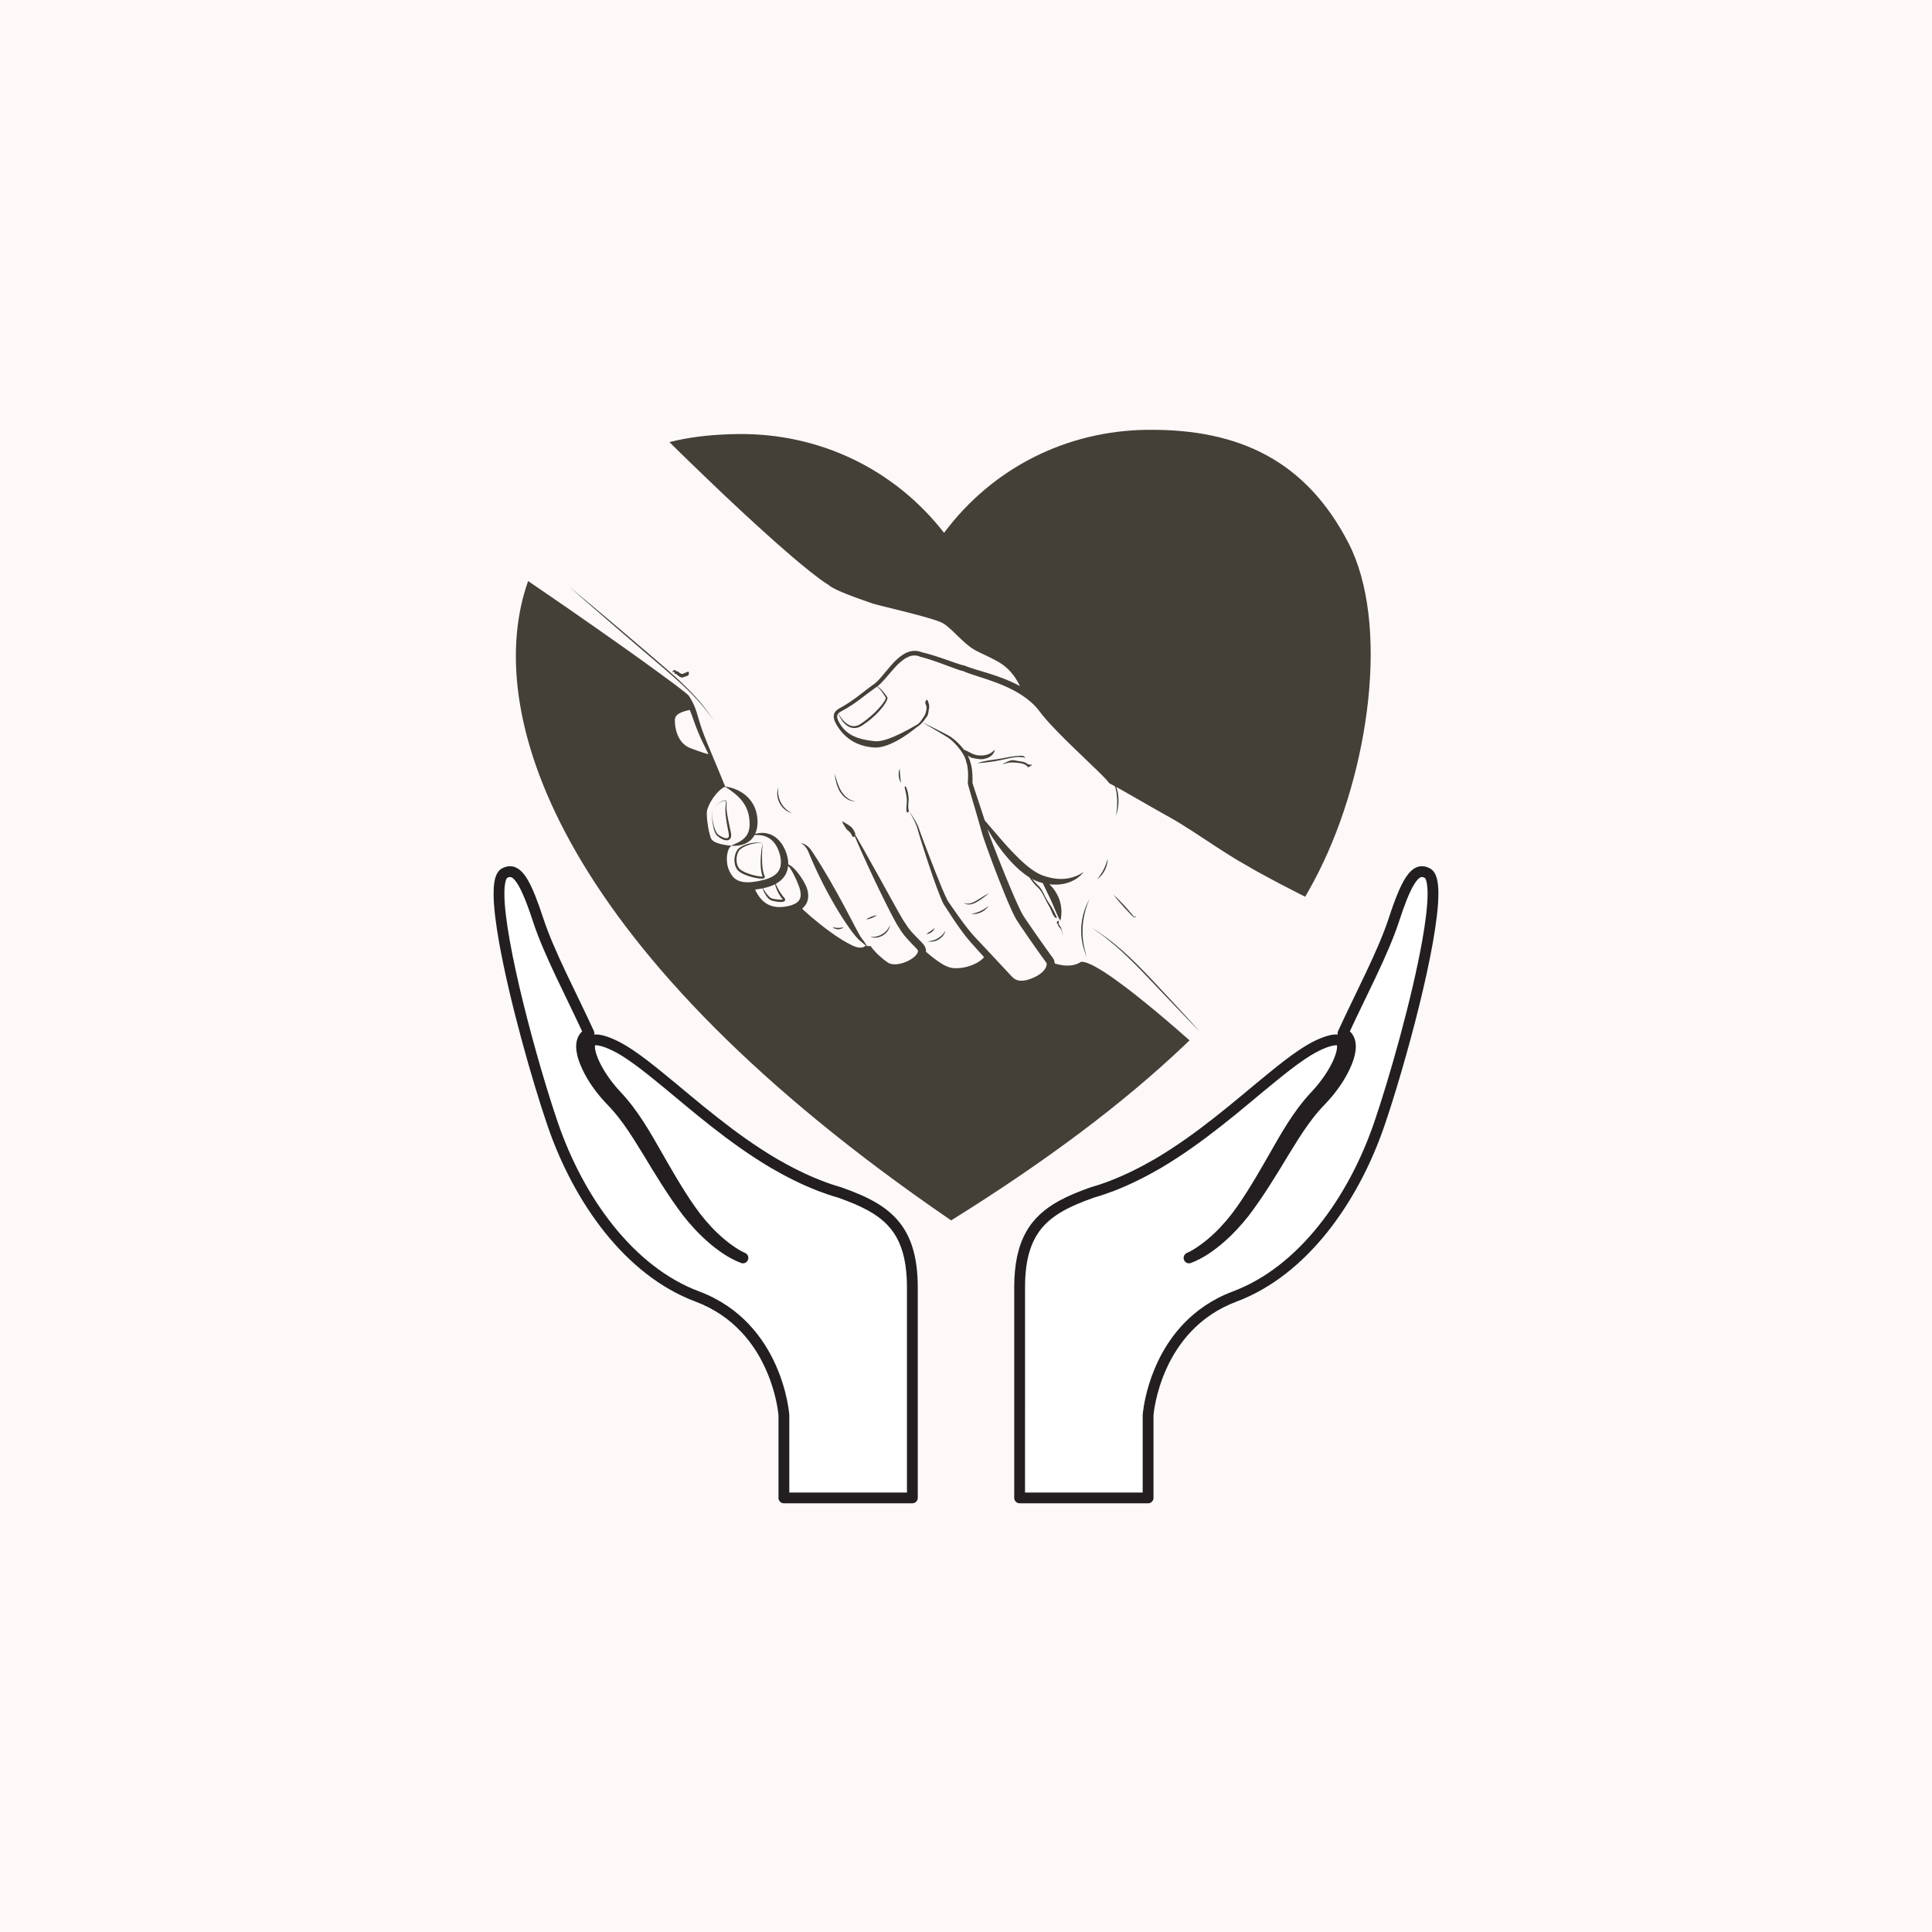 <svg xmlns="http://www.w3.org/2000/svg" xmlns:xlink="http://www.w3.org/1999/xlink" width="500" zoomAndPan="magnify" viewBox="0 0 375 375" height="500" preserveAspectRatio="xMidYMid meet" version="1.0"><defs><clipPath id="7064302e1f"><path d="M 100 83.227 L 267 83.227 L 267 236.875 L 100 236.875 Z M 100 83.227 " clip-rule="nonzero"/></clipPath><clipPath id="477a445aa7"><path d="M 196 168.105 L 280 168.105 L 280 291.773 L 196 291.773 Z M 196 168.105 " clip-rule="nonzero"/></clipPath><clipPath id="ffc53a19a8"><path d="M 95 168.105 L 179 168.105 L 179 291.773 L 95 291.773 Z M 95 168.105 " clip-rule="nonzero"/></clipPath></defs><rect x="-37.5" width="450" fill="#ffffff" y="-37.5" height="450" fill-opacity="1"/><rect x="-37.5" width="450" fill="#fdf9f9" y="-37.5" height="450" fill-opacity="1"/><g clip-path="url(#7064302e1f)"><path fill="#444037" d="M 170.301 133.32 C 170.438 133.422 170.562 133.535 170.684 133.66 C 170.918 133.906 171.125 134.18 171.316 134.461 C 171.512 134.742 171.688 135.035 171.867 135.332 L 171.934 135.445 L 171.945 135.465 C 171.941 135.523 171.914 135.602 171.887 135.672 C 171.824 135.816 171.742 135.961 171.652 136.105 C 171.293 136.668 170.855 137.199 170.387 137.695 C 169.922 138.191 169.426 138.664 168.902 139.105 C 168.387 139.551 167.84 139.965 167.277 140.352 L 167.066 140.496 L 166.855 140.625 L 166.641 140.738 C 166.566 140.77 166.492 140.797 166.418 140.828 C 166.117 140.934 165.797 140.973 165.48 140.934 C 165.164 140.902 164.859 140.773 164.578 140.605 C 164.293 140.438 164.039 140.215 163.801 139.973 C 163.566 139.73 163.352 139.461 163.156 139.18 C 163.059 139.039 162.965 138.895 162.879 138.746 C 162.824 138.66 162.773 138.57 162.723 138.48 C 162.84 138.352 162.996 138.238 163.172 138.133 C 163.34 138.035 163.547 137.926 163.738 137.816 C 163.938 137.711 164.129 137.598 164.324 137.484 C 165.094 137.031 165.84 136.531 166.559 136.004 C 167.277 135.477 167.973 134.93 168.676 134.402 C 169.023 134.141 169.379 133.883 169.738 133.633 L 170.004 133.445 C 170.078 133.395 170.156 133.336 170.234 133.277 C 170.254 133.293 170.277 133.305 170.301 133.32 Z M 191.23 186.359 C 191.227 186.363 191.227 186.367 191.223 186.375 C 191.227 186.367 191.227 186.363 191.23 186.359 Z M 133.496 137.559 C 133.5 137.559 133.508 137.562 133.516 137.562 C 133.508 137.562 133.5 137.559 133.496 137.559 Z M 134.637 139.812 C 134.898 140.555 135.172 141.305 135.477 142.039 C 135.781 142.77 136.102 143.504 136.449 144.207 C 136.805 144.941 137.164 145.672 137.527 146.398 C 136.887 146.246 136.277 146.031 135.672 145.82 C 135.512 145.766 135.352 145.715 135.195 145.652 C 135.035 145.598 134.879 145.543 134.719 145.48 C 134.41 145.367 134.07 145.25 133.812 145.133 C 133.273 144.891 132.809 144.547 132.426 144.125 C 132.047 143.699 131.746 143.195 131.523 142.648 C 131.301 142.102 131.148 141.508 131.066 140.902 C 131.027 140.598 131.004 140.293 131 139.988 C 130.996 139.91 131 139.836 130.996 139.758 C 131 139.699 131 139.641 131.008 139.582 C 131.016 139.473 131.043 139.367 131.078 139.262 C 131.125 139.164 131.172 139.062 131.246 138.969 C 131.324 138.875 131.41 138.781 131.52 138.695 C 131.73 138.523 132 138.375 132.293 138.258 C 132.582 138.133 132.898 138.039 133.227 137.953 C 133.441 137.895 133.66 137.848 133.883 137.801 C 133.938 137.926 133.988 138.051 134.039 138.176 C 134.105 138.352 134.176 138.527 134.242 138.711 C 134.379 139.07 134.504 139.441 134.637 139.812 Z M 140.797 152.73 C 140.785 152.711 140.777 152.691 140.77 152.672 C 140.785 152.688 140.805 152.703 140.82 152.715 C 140.855 152.746 140.891 152.773 140.926 152.801 C 140.996 152.855 141.07 152.906 141.145 152.957 L 141.574 153.254 C 141.859 153.457 142.137 153.656 142.402 153.863 C 142.934 154.277 143.418 154.723 143.828 155.207 C 144.242 155.691 144.586 156.215 144.844 156.766 C 145.105 157.32 145.281 157.906 145.383 158.516 C 145.41 158.668 145.43 158.82 145.445 158.98 C 145.453 159.059 145.469 159.137 145.473 159.215 L 145.488 159.449 C 145.504 159.762 145.512 160.066 145.488 160.363 C 145.441 160.961 145.301 161.523 145.008 162.012 C 144.723 162.5 144.27 162.926 143.715 163.266 C 143.16 163.613 142.512 163.867 141.859 164.156 C 141.883 164.16 141.91 164.16 141.934 164.16 C 141.93 164.164 141.922 164.164 141.918 164.168 C 141.906 164.16 141.883 164.16 141.859 164.156 C 141.836 164.156 141.805 164.156 141.77 164.156 C 141.789 164.148 141.812 164.141 141.832 164.133 C 141.648 164.125 141.477 164.109 141.301 164.086 C 141.125 164.062 140.949 164.039 140.777 164.008 C 140.438 163.953 140.098 163.883 139.773 163.797 C 139.449 163.711 139.137 163.605 138.859 163.477 C 138.719 163.406 138.59 163.336 138.473 163.262 C 138.359 163.18 138.266 163.094 138.188 163.008 C 138.109 162.922 138.051 162.832 138.02 162.742 L 137.941 162.543 C 137.914 162.477 137.891 162.402 137.867 162.324 C 137.773 162.031 137.691 161.711 137.617 161.391 C 137.551 161.07 137.48 160.746 137.434 160.414 C 137.375 160.086 137.328 159.754 137.289 159.426 C 137.25 159.098 137.215 158.766 137.203 158.441 C 137.18 158.121 137.18 157.793 137.203 157.531 C 137.203 157.492 137.211 157.473 137.215 157.441 L 137.227 157.363 C 137.242 157.297 137.262 157.223 137.281 157.152 C 137.328 157.012 137.371 156.863 137.434 156.715 C 137.543 156.422 137.68 156.129 137.832 155.844 C 138.137 155.266 138.508 154.711 138.938 154.195 C 139.359 153.676 139.859 153.223 140.457 152.812 C 140.566 152.777 140.68 152.75 140.797 152.73 Z M 147.602 162.109 C 148.199 162.184 148.77 162.371 149.25 162.672 C 149.738 162.969 150.141 163.367 150.461 163.836 C 150.543 163.953 150.617 164.074 150.691 164.199 C 150.727 164.258 150.766 164.324 150.801 164.391 C 150.84 164.457 150.863 164.508 150.895 164.57 C 151.016 164.824 151.125 165.102 151.219 165.375 C 151.406 165.922 151.527 166.484 151.566 167.035 C 151.598 167.578 151.547 168.109 151.363 168.57 C 151.324 168.688 151.262 168.793 151.211 168.906 C 151.145 169.008 151.09 169.117 151.012 169.211 C 150.871 169.41 150.688 169.586 150.496 169.75 C 150.102 170.07 149.617 170.328 149.086 170.516 L 148.891 170.59 L 148.684 170.652 C 148.547 170.695 148.414 170.738 148.266 170.773 C 148.117 170.809 147.973 170.848 147.828 170.883 L 147.387 170.98 C 146.805 171.105 146.219 171.195 145.641 171.234 C 145.355 171.25 145.066 171.262 144.789 171.242 C 144.648 171.238 144.512 171.215 144.375 171.207 C 144.238 171.184 144.102 171.168 143.973 171.137 C 143.449 171.023 142.969 170.816 142.578 170.484 C 142.387 170.316 142.207 170.121 142.047 169.898 C 141.895 169.68 141.754 169.43 141.625 169.164 C 141.594 169.098 141.562 169.031 141.531 168.961 L 141.441 168.754 C 141.387 168.637 141.344 168.504 141.301 168.367 C 141.219 168.098 141.168 167.809 141.133 167.516 C 141.062 166.93 141.062 166.32 141.168 165.727 C 141.191 165.578 141.227 165.434 141.27 165.289 C 141.309 165.145 141.363 165.004 141.426 164.867 C 141.543 164.598 141.715 164.355 141.953 164.16 C 142.277 164.18 142.605 164.184 142.934 164.156 C 143.293 164.129 143.656 164.07 144.016 163.973 C 144.379 163.867 144.738 163.727 145.078 163.52 C 145.414 163.316 145.734 163.055 146 162.746 C 146.176 162.539 146.328 162.312 146.461 162.078 C 146.848 162.059 147.227 162.066 147.602 162.109 Z M 150.438 171.629 C 150.465 171.766 150.5 171.898 150.539 172.031 C 150.664 172.441 150.832 172.84 151.031 173.223 C 151.223 173.605 151.457 173.969 151.711 174.32 C 151.777 174.41 151.848 174.496 151.922 174.578 C 151.926 174.586 151.93 174.59 151.934 174.594 C 151.906 174.602 151.871 174.609 151.836 174.617 C 151.75 174.629 151.652 174.633 151.555 174.633 C 151.16 174.637 150.746 174.574 150.34 174.504 C 150.238 174.484 150.137 174.465 150.035 174.445 L 149.883 174.41 C 149.84 174.398 149.805 174.391 149.77 174.375 C 149.609 174.305 149.453 174.188 149.305 174.051 C 149.016 173.773 148.758 173.445 148.527 173.102 C 148.375 172.879 148.238 172.648 148.105 172.41 L 148.176 172.395 C 148.336 172.359 148.492 172.316 148.652 172.281 C 148.809 172.246 148.977 172.191 149.141 172.145 L 149.387 172.074 L 149.633 171.984 C 149.902 171.883 150.172 171.766 150.438 171.629 Z M 152.258 170.086 C 152.371 169.934 152.457 169.762 152.551 169.594 C 152.633 169.422 152.711 169.246 152.766 169.062 C 152.879 168.734 152.945 168.391 152.973 168.055 C 153.094 168.168 153.199 168.301 153.297 168.434 C 153.547 168.773 153.758 169.145 153.953 169.52 C 154.152 169.895 154.34 170.281 154.516 170.672 C 154.602 170.867 154.688 171.062 154.77 171.258 C 154.809 171.352 154.852 171.449 154.887 171.543 C 154.891 171.562 154.906 171.594 154.902 171.594 L 154.91 171.617 L 154.93 171.664 L 154.949 171.707 L 155.012 171.855 C 155.09 172.043 155.152 172.23 155.211 172.418 C 155.27 172.605 155.316 172.793 155.348 172.977 C 155.414 173.348 155.438 173.707 155.383 174.023 C 155.371 174.105 155.348 174.18 155.332 174.254 C 155.309 174.328 155.289 174.402 155.254 174.469 C 155.199 174.605 155.117 174.727 155.027 174.844 C 154.84 175.078 154.578 175.273 154.262 175.434 C 153.949 175.598 153.586 175.719 153.211 175.816 C 153.016 175.855 152.828 175.91 152.625 175.938 L 152.332 175.988 C 152.23 175.996 152.133 176.012 152.035 176.023 C 151.246 176.113 150.465 176.062 149.738 175.836 C 149.008 175.609 148.344 175.168 147.789 174.562 C 147.508 174.262 147.262 173.922 147.039 173.559 C 146.863 173.273 146.703 172.977 146.566 172.66 C 146.945 172.621 147.32 172.562 147.691 172.496 L 148.02 172.43 C 148.105 172.695 148.215 172.957 148.336 173.211 C 148.531 173.594 148.758 173.965 149.059 174.297 C 149.207 174.461 149.379 174.617 149.605 174.73 C 149.66 174.758 149.73 174.777 149.785 174.801 L 149.941 174.84 C 150.047 174.867 150.152 174.895 150.258 174.914 C 150.68 175.008 151.105 175.074 151.559 175.082 C 151.672 175.078 151.789 175.074 151.91 175.055 C 151.973 175.039 152.031 175.027 152.102 175.004 C 152.168 174.973 152.25 174.945 152.332 174.844 C 152.371 174.797 152.402 174.723 152.402 174.652 C 152.406 174.617 152.402 174.586 152.398 174.559 C 152.391 174.531 152.383 174.504 152.375 174.48 C 152.336 174.391 152.285 174.336 152.242 174.285 C 152.176 174.215 152.109 174.137 152.047 174.059 C 151.789 173.746 151.555 173.398 151.336 173.051 C 151.117 172.695 150.914 172.332 150.746 171.953 C 150.684 171.824 150.633 171.691 150.582 171.555 C 150.898 171.379 151.211 171.172 151.5 170.93 C 151.777 170.68 152.043 170.406 152.258 170.086 Z M 261.703 105.328 C 253.598 89.703 240.871 83.238 222.738 83.426 C 206.949 83.59 192.605 90.867 183.242 103.422 C 173.617 91.062 159.121 84.086 143.332 84.25 C 139 84.297 135.039 84.676 131.391 85.469 C 130.898 85.578 130.414 85.691 129.934 85.812 C 131.305 87.168 132.68 88.523 134.07 89.859 C 136.211 91.93 138.355 93.992 140.516 96.043 C 142.684 98.082 144.855 100.121 147.062 102.125 C 148.164 103.129 149.27 104.129 150.383 105.117 C 151.5 106.105 152.625 107.09 153.758 108.059 C 154.895 109.027 156.043 109.988 157.219 110.918 C 157.805 111.387 158.402 111.848 159.008 112.297 C 159.602 112.73 160.199 113.156 160.844 113.551 L 160.859 113.562 C 160.891 113.594 160.926 113.625 160.953 113.648 C 161.012 113.691 161.078 113.742 161.133 113.777 C 161.188 113.816 161.246 113.859 161.305 113.891 L 161.469 113.992 C 161.688 114.121 161.906 114.238 162.121 114.344 C 162.551 114.559 162.977 114.746 163.406 114.93 C 164.266 115.293 165.125 115.625 165.988 115.945 C 166.855 116.266 167.723 116.574 168.59 116.871 L 169.246 117.094 L 169.41 117.148 C 169.465 117.164 169.527 117.184 169.586 117.203 L 169.77 117.254 L 169.938 117.301 C 170.168 117.359 170.391 117.422 170.613 117.477 L 171.277 117.645 C 173.059 118.086 174.828 118.516 176.598 118.973 C 178.359 119.426 180.129 119.898 181.828 120.461 C 182.035 120.539 182.246 120.609 182.445 120.691 C 182.629 120.777 182.828 120.844 183 120.957 C 183.18 121.051 183.352 121.184 183.527 121.301 C 183.699 121.438 183.871 121.562 184.039 121.711 C 184.715 122.281 185.359 122.922 186.016 123.559 C 186.676 124.195 187.348 124.836 188.094 125.41 L 188.379 125.621 L 188.52 125.727 L 188.965 126.02 L 189.281 126.199 L 189.438 126.285 L 189.898 126.52 C 190.105 126.621 190.312 126.723 190.52 126.824 C 191.344 127.223 192.172 127.605 192.973 128.023 C 193.777 128.438 194.547 128.906 195.23 129.488 C 195.914 130.066 196.508 130.758 197.02 131.504 C 197.383 132.039 197.695 132.602 197.988 133.176 C 197.328 132.816 196.652 132.492 195.973 132.195 C 194.531 131.566 193.051 131.062 191.574 130.605 L 189.367 129.938 C 188.641 129.711 187.914 129.484 187.258 129.199 L 187.039 129.148 C 187 129.137 186.98 129.145 186.891 129.117 C 186.812 129.102 186.742 129.086 186.656 129.059 L 186.41 128.984 L 186.16 128.902 C 185.824 128.793 185.488 128.68 185.148 128.562 L 183.105 127.852 C 182.422 127.617 181.734 127.387 181.039 127.176 C 180.355 126.965 179.664 126.766 178.949 126.605 C 178.504 126.426 178.02 126.324 177.527 126.328 C 177.02 126.328 176.52 126.449 176.07 126.637 C 175.617 126.828 175.211 127.078 174.836 127.359 C 174.461 127.637 174.117 127.945 173.793 128.262 C 173.148 128.906 172.57 129.59 172.008 130.27 C 171.441 130.949 170.891 131.633 170.289 132.23 L 170.059 132.445 L 169.824 132.645 C 169.738 132.707 169.668 132.766 169.578 132.832 L 169.305 133.023 C 168.941 133.285 168.586 133.555 168.23 133.824 C 167.527 134.363 166.84 134.914 166.137 135.434 C 165.434 135.957 164.715 136.445 163.969 136.895 C 163.777 137 163.594 137.117 163.402 137.223 C 163.207 137.328 163.027 137.43 162.816 137.551 C 162.613 137.68 162.406 137.824 162.223 138.023 C 162.039 138.219 161.895 138.488 161.848 138.77 C 161.797 139.047 161.824 139.324 161.891 139.562 C 161.902 139.629 161.922 139.684 161.941 139.742 C 161.961 139.801 161.98 139.859 162 139.914 C 162.047 140.027 162.09 140.141 162.145 140.242 C 162.348 140.668 162.59 141.051 162.859 141.43 C 163.383 142.184 164.047 142.852 164.797 143.414 L 165.086 143.613 C 165.137 143.645 165.184 143.68 165.23 143.711 L 165.688 143.98 L 166.156 144.223 L 166.316 144.293 L 166.641 144.43 C 166.859 144.516 167.082 144.594 167.305 144.664 C 167.75 144.801 168.203 144.91 168.664 144.977 L 169.004 145.027 C 169.121 145.043 169.234 145.051 169.352 145.062 L 169.695 145.094 C 169.82 145.098 169.953 145.098 170.082 145.098 C 170.59 145.082 171.066 144.992 171.523 144.863 C 171.98 144.734 172.422 144.582 172.84 144.395 C 173.684 144.031 174.477 143.59 175.238 143.113 C 175.996 142.633 176.723 142.113 177.426 141.562 C 177.594 141.426 177.762 141.289 177.93 141.152 C 178.352 140.91 178.699 140.598 179.027 140.227 C 179.066 140.246 179.102 140.266 179.137 140.281 L 179.316 140.383 L 179.668 140.582 L 180.371 140.992 L 181.77 141.82 L 183.164 142.652 C 183.395 142.793 183.633 142.93 183.859 143.07 C 184.082 143.203 184.289 143.367 184.496 143.527 C 184.906 143.863 185.281 144.238 185.637 144.633 C 185.988 145.023 186.32 145.441 186.617 145.875 C 186.762 146.094 186.906 146.312 187.027 146.539 C 187.062 146.598 187.09 146.652 187.117 146.711 C 187.148 146.77 187.18 146.82 187.203 146.883 L 187.355 147.234 C 187.426 147.418 187.488 147.602 187.543 147.785 C 187.551 147.887 187.555 147.988 187.559 148.086 L 187.629 148.086 C 187.68 148.297 187.727 148.508 187.766 148.723 C 187.852 149.234 187.898 149.754 187.906 150.273 C 187.91 150.535 187.906 150.797 187.898 151.062 C 187.887 151.328 187.867 151.582 187.859 151.879 L 187.859 151.996 C 187.855 152.012 187.859 152.047 187.863 152.074 L 187.871 152.164 C 187.875 152.195 187.879 152.211 187.887 152.23 L 187.898 152.293 L 187.93 152.402 L 188.039 152.801 L 188.262 153.582 L 188.715 155.141 C 189.316 157.219 189.949 159.293 190.516 161.363 C 190.555 161.492 190.586 161.617 190.625 161.75 L 190.75 162.168 L 191.008 162.945 C 191.184 163.465 191.363 163.977 191.543 164.488 C 191.91 165.508 192.285 166.527 192.664 167.539 C 193.426 169.57 194.215 171.59 195.035 173.602 C 195.238 174.105 195.453 174.605 195.664 175.109 C 195.887 175.609 196.098 176.109 196.332 176.609 C 196.449 176.859 196.555 177.109 196.684 177.359 L 196.965 177.922 C 196.992 177.984 197.035 178.051 197.07 178.117 L 197.289 178.504 C 197.363 178.633 197.438 178.738 197.512 178.855 C 197.66 179.09 197.812 179.312 197.961 179.543 C 199.176 181.355 200.418 183.125 201.672 184.898 L 202.625 186.219 C 202.785 186.441 202.945 186.664 203.117 186.887 C 203.117 186.902 203.121 186.91 203.129 186.918 C 203.129 186.934 203.133 186.945 203.137 186.961 C 203.137 186.977 203.145 186.988 203.145 187.004 L 203.148 187.059 C 203.152 187.074 203.156 187.094 203.156 187.109 L 203.152 187.172 C 203.152 187.211 203.152 187.25 203.145 187.293 C 203.137 187.336 203.133 187.379 203.121 187.422 C 203.098 187.512 203.082 187.602 203.039 187.691 C 202.973 187.871 202.859 188.047 202.738 188.219 C 202.488 188.562 202.133 188.867 201.738 189.137 C 201.547 189.277 201.328 189.387 201.117 189.512 C 201.012 189.57 200.895 189.621 200.781 189.676 C 200.672 189.727 200.562 189.789 200.445 189.828 C 200.211 189.918 199.98 190.023 199.746 190.09 L 199.574 190.145 C 199.516 190.164 199.457 190.184 199.398 190.195 L 199.051 190.277 C 198.586 190.363 198.133 190.387 197.723 190.312 C 197.672 190.309 197.625 190.289 197.574 190.277 C 197.523 190.262 197.473 190.254 197.426 190.234 C 197.332 190.199 197.234 190.168 197.148 190.121 C 196.969 190.031 196.797 189.922 196.641 189.777 C 196.598 189.746 196.559 189.703 196.52 189.668 C 196.477 189.629 196.434 189.582 196.395 189.539 L 196.117 189.246 L 195.562 188.652 L 194.457 187.465 L 192.242 185.094 L 190.02 182.727 L 189.461 182.137 C 189.281 181.941 189.105 181.754 188.93 181.555 C 188.578 181.16 188.242 180.746 187.91 180.332 C 187.246 179.496 186.605 178.637 185.984 177.758 C 185.355 176.883 184.754 175.992 184.121 175.102 L 184.031 174.965 L 183.941 174.805 C 183.879 174.699 183.824 174.578 183.766 174.465 C 183.648 174.23 183.535 173.992 183.426 173.746 C 183.207 173.262 182.992 172.766 182.785 172.27 C 182.371 171.277 181.973 170.273 181.574 169.27 C 180.773 167.266 180.008 165.242 179.242 163.223 L 178.676 161.703 C 178.586 161.449 178.492 161.195 178.406 160.941 C 178.363 160.82 178.32 160.684 178.27 160.555 C 178.223 160.426 178.168 160.297 178.109 160.172 C 177.875 159.676 177.602 159.207 177.312 158.746 C 177.168 158.516 177.023 158.285 176.871 158.062 L 176.531 157.559 L 176.477 157.473 C 176.469 157.457 176.461 157.441 176.453 157.426 C 176.449 157.422 176.445 157.41 176.445 157.406 C 176.453 157.402 176.461 157.414 176.465 157.418 C 176.461 157.41 176.453 157.402 176.445 157.402 C 176.441 157.414 176.445 157.422 176.449 157.43 C 176.457 157.445 176.465 157.461 176.473 157.477 L 176.52 157.566 L 176.617 157.742 L 176.816 158.094 C 176.949 158.332 177.082 158.566 177.207 158.805 C 177.461 159.281 177.699 159.766 177.891 160.266 C 177.938 160.391 177.984 160.516 178.023 160.641 C 178.062 160.766 178.094 160.891 178.133 161.027 C 178.203 161.289 178.281 161.547 178.359 161.809 L 178.832 163.363 C 179.477 165.43 180.156 167.484 180.855 169.535 C 181.207 170.562 181.57 171.582 181.949 172.598 C 182.141 173.109 182.336 173.617 182.543 174.125 C 182.645 174.379 182.75 174.633 182.867 174.887 C 182.926 175.016 182.984 175.141 183.047 175.273 C 183.082 175.34 183.113 175.402 183.152 175.469 C 183.191 175.539 183.238 175.613 183.277 175.676 C 184.441 177.488 185.625 179.32 186.941 181.078 C 187.273 181.512 187.609 181.949 187.969 182.375 C 188.145 182.59 188.332 182.801 188.512 183.008 L 189.055 183.613 L 191 185.777 C 190.988 185.797 190.977 185.816 190.961 185.836 C 190.777 186.07 190.543 186.277 190.289 186.457 C 189.785 186.82 189.223 187.105 188.645 187.332 C 187.488 187.781 186.266 188.004 185.094 187.906 C 185.023 187.898 184.949 187.895 184.879 187.887 L 184.684 187.855 L 184.484 187.812 L 184.285 187.758 C 184.02 187.68 183.75 187.566 183.48 187.438 C 182.941 187.176 182.414 186.836 181.891 186.461 C 181.371 186.086 180.859 185.676 180.344 185.254 L 179.738 184.754 C 179.746 184.613 179.742 184.469 179.719 184.324 C 179.668 183.988 179.516 183.676 179.336 183.422 L 179.266 183.332 C 179.242 183.305 179.215 183.27 179.199 183.25 L 179.09 183.125 C 179.016 183.043 178.938 182.965 178.867 182.883 C 178.27 182.254 177.688 181.699 177.152 181.109 C 176.613 180.523 176.145 179.906 175.75 179.254 L 175.727 179.219 L 175.68 179.152 L 175.613 179.066 L 175.535 178.949 L 175.449 178.824 L 175.367 178.688 C 175.254 178.508 175.145 178.32 175.035 178.133 C 174.812 177.758 174.594 177.371 174.375 176.988 C 173.941 176.219 173.512 175.441 173.082 174.668 L 170.504 170 C 169.645 168.445 168.773 166.891 167.895 165.344 L 167.238 164.18 L 166.574 163.023 C 166.375 162.68 166.176 162.336 165.977 161.992 C 166.004 161.871 166.004 161.75 165.965 161.664 C 165.777 161.25 165.523 160.781 165.184 160.484 C 164.695 160.066 164.102 159.797 163.574 159.438 C 163.223 159.199 164.141 160.891 164.566 161.184 C 164.961 161.457 165.234 161.855 165.434 162.297 C 165.566 162.594 165.758 162.48 165.879 162.262 C 166.008 162.566 166.137 162.871 166.273 163.172 L 166.805 164.398 L 167.352 165.617 C 168.082 167.242 168.82 168.859 169.582 170.469 C 170.344 172.078 171.121 173.68 171.914 175.277 C 172.312 176.074 172.719 176.867 173.129 177.664 C 173.34 178.059 173.551 178.453 173.77 178.852 C 173.879 179.047 173.988 179.246 174.105 179.445 L 174.195 179.598 L 174.293 179.754 L 174.34 179.828 L 174.363 179.871 L 174.398 179.914 L 174.469 180.016 C 174.906 180.789 175.441 181.484 176.004 182.125 C 176.289 182.449 176.582 182.758 176.871 183.062 C 177.164 183.363 177.457 183.656 177.727 183.945 C 177.789 184.016 177.859 184.09 177.922 184.16 L 178.016 184.266 C 178.035 184.285 178.035 184.293 178.047 184.305 L 178.07 184.336 C 178.129 184.422 178.16 184.496 178.172 184.566 C 178.184 184.637 178.172 184.723 178.145 184.824 C 178.105 184.93 178.051 185.051 177.969 185.172 C 177.797 185.418 177.551 185.664 177.27 185.883 C 176.988 186.102 176.676 186.297 176.344 186.465 C 175.684 186.801 174.957 187.047 174.242 187.137 C 173.531 187.23 172.82 187.156 172.355 186.848 C 172.344 186.84 172.32 186.824 172.301 186.809 L 172.238 186.766 L 172.121 186.68 C 172.039 186.621 171.957 186.566 171.879 186.508 C 171.723 186.387 171.562 186.27 171.41 186.145 C 171.102 185.895 170.801 185.637 170.512 185.367 C 170.227 185.098 169.953 184.816 169.695 184.523 C 169.566 184.379 169.438 184.227 169.32 184.078 C 169.262 184 169.203 183.926 169.148 183.848 L 169.066 183.734 L 169 183.637 L 168.273 183.625 C 168.066 183.262 167.836 182.91 167.594 182.574 C 167.449 182.367 167.266 182.148 167.145 181.969 C 167.082 181.867 167.012 181.773 166.949 181.664 C 166.891 181.559 166.824 181.457 166.766 181.348 C 166.277 180.48 165.816 179.59 165.352 178.699 C 164.422 176.914 163.48 175.133 162.5 173.371 C 161.523 171.609 160.516 169.863 159.457 168.141 C 158.93 167.277 158.391 166.422 157.828 165.574 L 157.617 165.258 L 157.512 165.098 L 157.391 164.93 C 157.227 164.715 157.051 164.508 156.844 164.332 C 156.438 163.98 155.949 163.711 155.438 163.641 C 155.664 163.758 155.867 163.906 156.047 164.074 C 156.227 164.242 156.383 164.43 156.52 164.625 C 156.656 164.82 156.77 165.027 156.867 165.242 L 156.938 165.406 L 157.008 165.578 L 157.152 165.934 C 157.539 166.871 157.949 167.797 158.375 168.715 C 159.227 170.555 160.145 172.355 161.129 174.129 C 162.109 175.902 163.148 177.641 164.293 179.328 C 164.867 180.172 165.461 181 166.133 181.793 C 166.219 181.891 166.312 181.988 166.398 182.086 C 166.484 182.184 166.586 182.277 166.676 182.371 C 166.898 182.566 167.074 182.703 167.27 182.871 C 167.562 183.113 167.852 183.363 168.137 183.621 L 167.891 183.617 C 167.879 183.633 167.859 183.648 167.852 183.664 C 167.82 183.691 167.789 183.719 167.75 183.746 C 167.672 183.797 167.582 183.844 167.48 183.871 C 167.277 183.938 167.035 183.949 166.777 183.926 C 166.648 183.902 166.516 183.895 166.379 183.855 L 166.18 183.805 L 165.977 183.734 C 165.91 183.707 165.84 183.691 165.773 183.66 L 165.57 183.574 C 165.504 183.543 165.438 183.516 165.367 183.48 L 165.16 183.375 C 164.047 182.824 162.977 182.152 161.934 181.434 C 160.891 180.715 159.875 179.945 158.883 179.141 C 158.383 178.742 157.895 178.336 157.406 177.918 C 156.918 177.504 156.438 177.082 155.965 176.648 C 155.883 176.551 155.797 176.453 155.711 176.344 C 155.906 176.184 156.094 176 156.258 175.785 C 156.426 175.555 156.574 175.297 156.672 175.027 C 156.727 174.891 156.762 174.754 156.797 174.613 C 156.824 174.477 156.855 174.34 156.859 174.203 C 156.891 173.926 156.879 173.656 156.848 173.398 C 156.82 173.137 156.766 172.887 156.695 172.648 C 156.559 172.168 156.355 171.727 156.121 171.312 L 156.035 171.168 C 156.031 171.16 156.023 171.145 156.02 171.141 C 155.988 171.086 155.98 171.07 155.961 171.035 C 155.902 170.93 155.844 170.832 155.785 170.734 C 155.664 170.543 155.543 170.352 155.414 170.168 C 155.16 169.793 154.887 169.434 154.594 169.086 C 154.297 168.742 153.98 168.41 153.609 168.125 C 153.426 167.984 153.227 167.855 153 167.77 C 153 167.469 152.984 167.176 152.945 166.891 C 152.848 166.191 152.641 165.535 152.367 164.918 C 152.227 164.609 152.074 164.316 151.891 164.02 C 151.844 163.949 151.789 163.859 151.742 163.797 C 151.695 163.73 151.648 163.66 151.594 163.594 C 151.496 163.457 151.383 163.324 151.27 163.195 C 151.043 162.938 150.781 162.703 150.504 162.496 L 150.289 162.348 C 150.219 162.293 150.137 162.258 150.062 162.215 C 149.988 162.172 149.914 162.125 149.836 162.09 L 149.598 161.984 C 148.957 161.719 148.27 161.621 147.613 161.676 C 147.254 161.699 146.906 161.766 146.57 161.855 C 146.598 161.805 146.621 161.754 146.645 161.699 C 146.805 161.324 146.906 160.934 146.969 160.543 C 147.031 160.156 147.043 159.77 147.039 159.387 C 147.035 159.195 147.023 159.008 147.004 158.82 C 146.988 158.637 146.965 158.445 146.93 158.258 C 146.805 157.5 146.551 156.754 146.164 156.078 C 145.777 155.406 145.27 154.809 144.688 154.328 C 144.105 153.848 143.457 153.473 142.785 153.199 C 142.445 153.062 142.105 152.949 141.758 152.863 C 141.586 152.816 141.41 152.777 141.238 152.742 L 140.977 152.688 C 140.934 152.68 140.891 152.672 140.848 152.66 C 140.809 152.648 140.762 152.641 140.73 152.609 C 140.738 152.617 140.746 152.621 140.75 152.625 C 140.75 152.617 140.746 152.613 140.742 152.605 C 140.691 152.488 140.641 152.371 140.594 152.254 C 140.586 152.234 140.578 152.211 140.574 152.195 C 140.559 152.172 140.547 152.145 140.535 152.121 C 140.305 151.555 140.07 150.992 139.844 150.43 L 138.938 148.254 C 138.336 146.801 137.723 145.359 137.137 143.902 C 136.844 143.176 136.559 142.461 136.301 141.727 C 136.043 140.996 135.812 140.254 135.594 139.504 C 135.371 138.754 135.16 137.984 134.852 137.223 C 134.547 136.457 134.152 135.715 133.691 135.035 L 133.656 134.988 L 133.625 134.961 L 133.43 134.781 C 133.363 134.719 133.289 134.656 133.234 134.609 L 132.867 134.312 C 132.621 134.113 132.379 133.926 132.133 133.734 C 131.645 133.359 131.156 132.984 130.664 132.617 C 129.676 131.887 128.691 131.156 127.699 130.434 L 124.719 128.273 L 121.73 126.137 C 117.73 123.297 113.715 120.488 109.684 117.699 C 107.297 116.051 104.906 114.41 102.512 112.777 C 102.473 112.879 102.438 112.988 102.402 113.094 C 102.383 113.145 102.363 113.199 102.344 113.25 C 102.359 113.207 102.375 113.168 102.391 113.125 C 102.285 113.426 102.184 113.73 102.086 114.039 C 93.969 139.664 109.156 185.168 184.262 236.637 L 184.613 236.875 L 184.973 236.656 C 203.145 225.324 218.039 214.145 229.816 202.957 C 230.18 202.617 230.535 202.273 230.891 201.93 C 229.328 200.551 227.754 199.18 226.164 197.828 C 224.918 196.766 223.652 195.723 222.379 194.688 C 221.742 194.168 221.102 193.656 220.457 193.145 C 219.816 192.633 219.168 192.129 218.512 191.637 C 217.199 190.648 215.867 189.68 214.484 188.773 C 213.793 188.324 213.086 187.895 212.348 187.504 C 211.977 187.312 211.598 187.129 211.203 186.973 C 211.004 186.898 210.801 186.824 210.59 186.773 C 210.375 186.719 210.152 186.676 209.91 186.684 L 209.836 186.688 L 209.789 186.719 C 209.59 186.844 209.379 186.957 209.164 187.051 C 208.941 187.145 208.715 187.219 208.48 187.277 C 208.016 187.391 207.527 187.434 207.035 187.422 C 206.547 187.406 206.055 187.344 205.57 187.234 C 205.281 187.172 204.996 187.09 204.711 186.996 C 204.711 186.969 204.707 186.945 204.707 186.918 L 204.691 186.77 C 204.684 186.719 204.668 186.668 204.656 186.613 L 204.621 186.461 C 204.602 186.406 204.578 186.348 204.559 186.293 C 204.523 186.191 204.441 186.062 204.363 185.945 C 204.211 185.742 204.051 185.523 203.895 185.305 L 202.953 183.992 C 201.703 182.234 200.453 180.465 199.254 178.688 C 199.105 178.465 198.953 178.242 198.809 178.02 C 198.738 177.906 198.656 177.793 198.594 177.688 L 198.414 177.371 C 198.383 177.316 198.352 177.27 198.32 177.211 L 198.234 177.035 L 198.055 176.688 C 197.934 176.457 197.828 176.207 197.715 175.969 C 197.484 175.492 197.27 174.996 197.051 174.512 L 196.41 173.031 C 195.566 171.051 194.758 169.047 193.957 167.047 C 193.559 166.043 193.168 165.035 192.781 164.031 C 192.586 163.527 192.395 163.027 192.207 162.523 L 191.934 161.773 L 191.812 161.414 C 191.773 161.289 191.734 161.152 191.695 161.023 C 191.684 160.984 191.672 160.945 191.66 160.906 C 191.723 161.02 191.785 161.133 191.848 161.246 C 192.398 162.191 192.988 163.113 193.621 164.008 C 194.254 164.906 194.93 165.773 195.656 166.609 C 196.016 167.027 196.398 167.43 196.785 167.828 C 197.18 168.223 197.59 168.605 198.016 168.973 C 198.441 169.336 198.891 169.688 199.363 170.012 C 199.5 170.105 199.641 170.195 199.785 170.281 C 200.266 170.945 200.715 171.613 201.375 172.184 C 202.348 173.016 202.984 174.895 203.695 176.012 C 204.07 176.594 204.363 178.016 205.051 178.223 C 205.102 178.238 205.148 178.129 205.109 178.098 C 205.219 178.184 204.508 176.758 204.523 176.797 C 204.172 176.09 203.699 175.434 203.273 174.766 C 202.664 173.809 202.367 172.688 201.539 171.902 C 201.09 171.473 200.695 171.043 200.32 170.594 C 200.5 170.695 200.684 170.789 200.875 170.879 C 201.141 171 201.422 171.113 201.707 171.207 C 201.855 171.254 201.988 171.289 202.129 171.328 C 202.215 171.352 202.305 171.375 202.395 171.398 C 202.594 171.848 202.805 172.27 203.008 172.688 C 203.34 173.348 203.648 173.992 203.945 174.637 C 204.242 175.281 204.516 175.941 204.801 176.625 C 204.945 176.965 205.094 177.312 205.254 177.668 C 205.422 178.02 205.59 178.379 205.816 178.73 C 206.027 177.926 206.062 177.137 205.996 176.332 C 205.926 175.531 205.711 174.734 205.375 173.992 C 205.035 173.25 204.578 172.559 204.02 171.977 C 203.906 171.859 203.785 171.746 203.664 171.633 L 203.82 171.652 C 203.965 171.672 204.109 171.676 204.254 171.691 C 205.406 171.762 206.586 171.621 207.656 171.203 C 208.191 170.996 208.695 170.727 209.152 170.395 C 209.605 170.062 210.02 169.676 210.328 169.219 C 210.113 169.387 209.887 169.535 209.648 169.664 C 209.418 169.797 209.176 169.91 208.934 170.016 C 208.445 170.219 207.945 170.371 207.438 170.465 C 206.426 170.664 205.395 170.641 204.395 170.469 C 203.895 170.383 203.398 170.258 202.91 170.102 C 202.789 170.066 202.668 170.023 202.547 169.977 C 202.43 169.934 202.301 169.895 202.191 169.852 C 201.969 169.762 201.75 169.66 201.531 169.543 C 201.094 169.316 200.664 169.047 200.254 168.746 C 199.836 168.449 199.43 168.125 199.035 167.785 C 198.641 167.449 198.254 167.094 197.875 166.73 C 197.492 166.367 197.121 165.988 196.75 165.609 C 196.016 164.848 195.297 164.055 194.586 163.25 C 193.875 162.445 193.18 161.629 192.477 160.805 L 191.422 159.566 L 191.129 159.223 C 190.992 158.789 190.852 158.355 190.711 157.922 C 190.375 156.891 190.043 155.863 189.695 154.836 L 189.184 153.301 L 188.934 152.531 L 188.812 152.152 L 188.785 152.07 L 188.773 152.031 C 188.77 152.02 188.766 152 188.766 152 C 188.766 151.98 188.762 151.984 188.762 151.965 L 188.762 151.883 L 188.766 151.078 C 188.766 150.801 188.762 150.523 188.742 150.242 C 188.711 149.688 188.645 149.125 188.523 148.574 C 188.398 148.027 188.227 147.484 187.992 146.965 L 187.836 146.652 C 188.172 146.883 188.508 147.098 188.832 147.145 C 189.445 147.223 190.148 147.438 190.766 147.344 C 191.816 147.184 192.672 146.785 193.051 145.75 C 193.07 145.691 193.039 145.52 192.957 145.613 C 192.168 146.531 190.961 146.73 189.816 146.609 C 188.766 146.496 188.059 145.855 187.113 145.523 C 186.773 145.078 186.41 144.664 186.02 144.27 C 185.629 143.879 185.215 143.512 184.762 143.184 C 184.535 143.023 184.301 142.867 184.055 142.738 C 183.809 142.605 183.57 142.484 183.328 142.359 L 181.883 141.613 L 180.43 140.883 L 179.699 140.527 L 179.332 140.352 L 179.145 140.27 C 179.105 140.254 179.07 140.234 179.031 140.223 C 179.09 140.156 179.148 140.086 179.203 140.02 C 179.281 139.945 179.359 139.875 179.43 139.801 C 179.398 139.82 179.367 139.84 179.332 139.863 C 179.531 139.609 179.73 139.34 179.938 139.055 C 180.203 138.695 180.215 138.004 180.312 137.578 C 180.457 136.957 180.293 136.594 180.074 135.992 C 179.898 135.516 179.492 136.238 179.613 136.539 C 179.809 137.023 179.922 137.25 179.812 137.766 C 179.711 138.25 179.648 138.617 179.363 139.031 C 179.004 139.547 178.699 140.102 178.211 140.516 C 178.191 140.531 178.172 140.547 178.156 140.562 C 177.055 141.203 175.949 141.816 174.82 142.371 C 174.039 142.758 173.246 143.105 172.445 143.391 C 172.047 143.531 171.641 143.648 171.242 143.738 C 170.844 143.824 170.445 143.883 170.07 143.879 L 169.793 143.863 L 169.16 143.793 L 168.848 143.746 C 168.43 143.691 168.023 143.613 167.613 143.523 C 166.801 143.344 166.008 143.074 165.277 142.676 C 164.555 142.266 163.898 141.715 163.398 141.035 C 163.145 140.703 162.918 140.336 162.742 139.961 C 162.695 139.871 162.66 139.773 162.621 139.684 C 162.602 139.637 162.59 139.59 162.578 139.543 C 162.562 139.496 162.543 139.449 162.535 139.402 C 162.484 139.219 162.48 139.043 162.508 138.891 C 162.535 138.746 162.598 138.621 162.703 138.504 C 162.801 138.758 162.918 139.008 163.051 139.246 C 163.219 139.551 163.418 139.844 163.637 140.121 C 163.863 140.391 164.117 140.645 164.418 140.852 C 164.715 141.059 165.059 141.219 165.43 141.277 C 165.797 141.344 166.188 141.312 166.543 141.199 C 166.629 141.164 166.719 141.137 166.805 141.102 L 167.055 140.98 L 167.289 140.844 L 167.512 140.703 C 167.809 140.512 168.094 140.309 168.371 140.098 C 168.652 139.887 168.926 139.672 169.195 139.445 C 169.727 138.988 170.23 138.5 170.703 137.98 C 170.934 137.719 171.16 137.445 171.371 137.164 C 171.582 136.887 171.781 136.594 171.957 136.281 C 172.043 136.125 172.125 135.965 172.191 135.789 C 172.219 135.699 172.254 135.613 172.258 135.484 C 172.258 135.469 172.254 135.445 172.254 135.43 C 172.25 135.41 172.25 135.391 172.238 135.363 C 172.23 135.352 172.227 135.34 172.219 135.328 C 172.215 135.316 172.207 135.301 172.203 135.301 L 172.188 135.277 L 172.113 135.172 C 171.914 134.891 171.715 134.602 171.492 134.332 C 171.27 134.062 171.035 133.797 170.766 133.57 C 170.633 133.457 170.488 133.352 170.336 133.266 C 170.32 133.258 170.301 133.25 170.285 133.242 C 170.383 133.16 170.473 133.086 170.562 133.012 C 170.648 132.934 170.738 132.855 170.82 132.777 C 171.484 132.141 172.047 131.453 172.621 130.785 C 173.191 130.113 173.766 129.457 174.379 128.863 C 174.688 128.566 175.008 128.289 175.348 128.047 C 175.684 127.801 176.035 127.594 176.402 127.449 C 176.77 127.301 177.148 127.223 177.523 127.227 C 177.902 127.234 178.273 127.324 178.629 127.477 L 178.664 127.492 L 178.707 127.5 C 179.387 127.668 180.066 127.879 180.742 128.098 C 181.422 128.32 182.094 128.559 182.766 128.805 L 184.789 129.555 C 185.129 129.68 185.469 129.805 185.816 129.926 L 186.078 130.012 L 186.348 130.102 C 186.434 130.129 186.535 130.156 186.637 130.18 C 186.691 130.191 186.723 130.207 186.805 130.219 C 186.824 130.223 186.848 130.223 186.867 130.227 C 187.594 130.555 188.309 130.789 189.02 131.027 L 191.211 131.738 C 192.656 132.219 194.082 132.734 195.449 133.359 C 196.812 133.984 198.117 134.719 199.289 135.609 C 199.875 136.055 200.422 136.535 200.922 137.062 L 201.285 137.465 L 201.621 137.871 C 201.859 138.18 202.094 138.5 202.34 138.805 C 203.336 140.027 204.398 141.152 205.48 142.254 C 206.562 143.355 207.664 144.438 208.77 145.504 L 212.09 148.695 L 212.918 149.488 L 213.73 150.289 C 213.867 150.422 213.992 150.559 214.125 150.691 C 214.254 150.824 214.395 150.961 214.516 151.094 L 214.887 151.496 C 214.996 151.629 215.09 151.75 215.195 151.875 L 215.344 152.055 L 215.488 152.129 C 215.793 152.285 216.098 152.445 216.406 152.613 C 216.453 152.754 216.496 152.895 216.535 153.043 C 216.684 153.605 216.773 154.188 216.812 154.77 C 216.855 155.355 216.855 155.941 216.824 156.531 C 216.809 156.824 216.785 157.117 216.746 157.41 C 216.711 157.703 216.664 157.996 216.594 158.285 C 216.723 158.016 216.805 157.727 216.875 157.434 C 216.945 157.141 217 156.848 217.035 156.547 C 217.109 155.953 217.121 155.352 217.082 154.75 C 217.059 154.449 217.02 154.152 216.965 153.855 C 216.906 153.562 216.836 153.266 216.738 152.98 C 216.711 152.902 216.68 152.824 216.652 152.742 C 217.145 153.016 217.641 153.293 218.133 153.57 L 220.781 155.082 C 222.547 156.094 224.305 157.117 226.098 158.113 L 226.766 158.484 C 226.984 158.605 227.203 158.727 227.422 158.852 L 228.074 159.23 L 228.723 159.617 C 229.586 160.141 230.441 160.676 231.293 161.227 C 232.992 162.328 234.684 163.461 236.398 164.574 C 237.254 165.129 238.117 165.684 238.988 166.219 C 239.422 166.488 239.859 166.754 240.297 167.02 L 241.629 167.789 L 242.957 168.559 C 243.402 168.812 243.84 169.078 244.293 169.312 L 246.988 170.773 C 247.883 171.27 248.793 171.727 249.699 172.195 L 252.422 173.598 L 253.344 174.055 C 253.551 173.699 253.754 173.34 253.957 172.98 C 254.652 171.746 255.312 170.508 255.938 169.27 C 265.832 149.613 269.812 120.949 261.703 105.328 " fill-opacity="1" fill-rule="nonzero"/></g><path fill="#444037" d="M 210.547 177.262 C 210.605 177.027 210.66 176.797 210.723 176.566 L 210.941 175.883 C 210.977 175.77 211.008 175.648 211.051 175.539 L 211.18 175.203 C 211.266 174.98 211.352 174.754 211.434 174.527 C 210.996 175.383 210.59 176.27 210.344 177.207 L 210.238 177.555 L 210.086 178.266 C 210.062 178.383 210.035 178.504 210.02 178.625 L 209.922 179.344 C 209.895 179.586 209.883 179.828 209.867 180.07 C 209.824 181.039 209.891 182.016 210.074 182.969 C 210.16 183.445 210.285 183.914 210.426 184.375 C 210.57 184.836 210.742 185.289 210.906 185.738 C 210.879 185.621 210.852 185.504 210.82 185.387 L 210.727 185.039 C 210.664 184.809 210.609 184.574 210.555 184.34 C 210.445 183.875 210.348 183.406 210.281 182.934 C 210.141 181.988 210.09 181.035 210.137 180.086 C 210.168 179.133 210.328 178.188 210.547 177.262 " fill-opacity="1" fill-rule="nonzero"/><path fill="#444037" d="M 164.27 154.992 C 164.777 155.348 165.391 155.578 166.004 155.562 C 165.402 155.465 164.855 155.191 164.395 154.824 C 164.164 154.641 163.953 154.438 163.762 154.211 C 163.57 153.988 163.398 153.75 163.25 153.492 C 162.945 152.988 162.719 152.434 162.523 151.867 C 162.332 151.301 162.172 150.715 161.988 150.137 C 162.062 150.738 162.164 151.336 162.324 151.926 C 162.48 152.516 162.703 153.098 163.016 153.633 C 163.336 154.164 163.758 154.641 164.27 154.992 " fill-opacity="1" fill-rule="nonzero"/><path fill="#444037" d="M 150.875 154.379 C 150.922 154.906 151.086 155.426 151.332 155.898 C 151.582 156.367 151.922 156.793 152.336 157.129 C 152.742 157.469 153.23 157.719 153.742 157.828 C 153.266 157.613 152.84 157.324 152.473 156.973 C 152.109 156.621 151.805 156.215 151.57 155.773 C 151.332 155.328 151.172 154.848 151.082 154.352 C 151 153.852 151 153.34 151.09 152.828 C 150.891 153.309 150.824 153.852 150.875 154.379 " fill-opacity="1" fill-rule="nonzero"/><path fill="#444037" d="M 174.891 151.953 C 174.863 151.711 174.828 151.484 174.793 151.254 C 174.762 151.023 174.738 150.797 174.715 150.566 C 174.695 150.34 174.676 150.109 174.664 149.879 C 174.652 149.648 174.645 149.414 174.629 149.172 C 174.535 149.398 174.484 149.633 174.453 149.871 C 174.426 150.109 174.422 150.352 174.445 150.594 C 174.469 150.832 174.516 151.07 174.586 151.301 C 174.66 151.527 174.758 151.75 174.891 151.953 " fill-opacity="1" fill-rule="nonzero"/><path fill="#444037" d="M 180.086 182.699 C 180.434 182.797 180.809 182.801 181.168 182.734 C 181.531 182.676 181.879 182.539 182.199 182.352 C 182.516 182.164 182.801 181.922 183.027 181.633 C 183.254 181.344 183.426 181.016 183.508 180.664 C 183.32 180.973 183.109 181.25 182.867 181.492 C 182.625 181.734 182.355 181.949 182.062 182.121 C 181.77 182.297 181.453 182.434 181.121 182.535 C 180.789 182.629 180.445 182.684 180.086 182.699 " fill-opacity="1" fill-rule="nonzero"/><path fill="#444037" d="M 180.621 180.742 C 180.484 180.836 180.348 180.926 180.207 181.016 C 180.07 181.109 179.926 181.195 179.777 181.297 C 179.957 181.305 180.133 181.266 180.301 181.207 C 180.469 181.148 180.629 181.062 180.777 180.961 C 180.922 180.855 181.055 180.734 181.164 180.594 C 181.273 180.453 181.367 180.297 181.422 180.125 C 181.273 180.234 181.148 180.34 181.016 180.445 C 180.883 180.547 180.75 180.645 180.621 180.742 " fill-opacity="1" fill-rule="nonzero"/><path fill="#444037" d="M 190.793 174.027 L 189.613 174.754 C 189.418 174.875 189.219 174.984 189.016 175.082 C 188.812 175.18 188.605 175.262 188.391 175.324 C 188.176 175.383 187.953 175.418 187.73 175.406 C 187.508 175.395 187.289 175.324 187.09 175.199 C 187.25 175.371 187.477 175.484 187.711 175.535 C 187.953 175.582 188.199 175.574 188.438 175.527 C 188.914 175.438 189.348 175.227 189.754 174.984 C 190.152 174.738 190.535 174.477 190.91 174.203 C 191.285 173.926 191.652 173.637 191.996 173.324 C 191.586 173.547 191.188 173.785 190.793 174.027 " fill-opacity="1" fill-rule="nonzero"/><path fill="#444037" d="M 189.434 177.172 C 189.137 177.262 188.832 177.328 188.516 177.387 C 188.836 177.438 189.164 177.43 189.484 177.375 C 189.805 177.324 190.121 177.223 190.414 177.086 C 190.711 176.949 190.988 176.773 191.234 176.562 C 191.484 176.352 191.703 176.109 191.867 175.832 C 191.617 176.035 191.371 176.223 191.109 176.395 C 190.852 176.562 190.578 176.711 190.301 176.84 C 190.02 176.973 189.734 177.082 189.434 177.172 " fill-opacity="1" fill-rule="nonzero"/><path fill="#444037" d="M 168.926 181.832 C 169.309 181.988 169.742 182.031 170.164 181.977 C 170.586 181.926 170.996 181.777 171.363 181.559 C 171.727 181.34 172.051 181.051 172.293 180.699 C 172.539 180.355 172.707 179.953 172.746 179.543 C 172.598 179.926 172.387 180.273 172.129 180.574 C 171.867 180.871 171.562 181.129 171.223 181.328 C 170.887 181.535 170.516 181.68 170.129 181.77 C 169.738 181.855 169.336 181.879 168.926 181.832 " fill-opacity="1" fill-rule="nonzero"/><path fill="#444037" d="M 169.117 177.934 C 168.945 178 168.777 178.074 168.613 178.16 C 168.449 178.246 168.289 178.34 168.137 178.457 C 168.328 178.445 168.512 178.402 168.691 178.359 C 168.867 178.309 169.043 178.25 169.215 178.184 C 169.387 178.117 169.555 178.043 169.719 177.957 C 169.883 177.871 170.043 177.777 170.195 177.66 C 170.004 177.676 169.82 177.715 169.641 177.762 C 169.465 177.809 169.289 177.867 169.117 177.934 " fill-opacity="1" fill-rule="nonzero"/><path fill="#444037" d="M 162.664 180.375 C 162.859 180.379 163.059 180.348 163.242 180.281 C 163.43 180.215 163.602 180.117 163.738 179.98 C 163.547 180.02 163.371 180.055 163.195 180.074 C 163.016 180.098 162.844 180.109 162.668 180.105 C 162.492 180.105 162.316 180.09 162.141 180.062 C 161.965 180.035 161.789 179.996 161.602 179.949 C 161.73 180.094 161.902 180.195 162.086 180.266 C 162.27 180.336 162.469 180.371 162.664 180.375 " fill-opacity="1" fill-rule="nonzero"/><path fill="#444037" d="M 117.664 120.141 C 118.867 121.191 120.082 122.227 121.293 123.27 L 124.926 126.391 C 127.352 128.469 129.816 130.504 132.164 132.664 C 134.504 134.824 136.703 137.16 138.48 139.816 C 137.641 138.461 136.668 137.184 135.633 135.965 C 134.586 134.758 133.461 133.617 132.305 132.512 C 131.148 131.406 129.941 130.355 128.738 129.309 L 125.102 126.188 L 121.453 123.082 C 120.234 122.051 119.023 121.012 117.797 119.984 L 114.133 116.902 C 112.906 115.883 111.684 114.855 110.449 113.84 C 111.641 114.898 112.848 115.945 114.047 117 L 117.664 120.141 " fill-opacity="1" fill-rule="nonzero"/><path fill="#444037" d="M 228.098 194.996 C 227.273 194.094 226.43 193.207 225.598 192.312 L 223.09 189.637 C 222.246 188.75 221.395 187.875 220.523 187.016 C 219.648 186.156 218.766 185.309 217.844 184.5 C 216.93 183.688 215.98 182.91 215.004 182.172 C 214.02 181.441 213.008 180.746 211.957 180.121 C 212.977 180.797 213.969 181.512 214.922 182.277 C 215.879 183.031 216.809 183.824 217.707 184.652 C 219.504 186.305 221.219 188.043 222.895 189.82 L 227.945 195.137 L 230.484 197.785 C 231.238 198.559 231.988 199.336 232.75 200.105 C 232.754 200.102 232.758 200.098 232.762 200.094 C 232.035 199.293 231.309 198.496 230.582 197.691 L 228.098 194.996 " fill-opacity="1" fill-rule="nonzero"/><path fill="#444037" d="M 220.359 177.961 C 220.262 178.02 220.141 177.945 220.051 177.859 C 219.965 177.773 219.883 177.66 219.793 177.555 L 219.527 177.238 C 219.176 176.816 218.812 176.406 218.445 176 C 218.074 175.598 217.699 175.195 217.316 174.801 C 216.934 174.41 216.543 174.023 216.133 173.652 C 216.461 174.098 216.805 174.523 217.16 174.941 C 217.512 175.363 217.879 175.773 218.242 176.18 C 218.613 176.586 218.988 176.988 219.371 177.379 L 219.66 177.672 L 219.809 177.816 C 219.855 177.863 219.91 177.918 219.969 177.961 C 220.027 178.004 220.094 178.043 220.172 178.062 C 220.246 178.086 220.34 178.078 220.406 178.023 C 220.445 177.996 220.461 177.938 220.449 177.895 C 220.434 177.855 220.41 177.824 220.383 177.801 C 220.355 177.777 220.324 177.754 220.285 177.75 C 220.266 177.746 220.246 177.754 220.234 177.77 C 220.223 177.785 220.223 177.805 220.223 177.82 C 220.227 177.805 220.23 177.785 220.242 177.773 C 220.254 177.766 220.266 177.762 220.281 177.77 C 220.309 177.777 220.336 177.805 220.352 177.828 C 220.371 177.852 220.387 177.879 220.391 177.906 C 220.391 177.934 220.383 177.949 220.359 177.961 " fill-opacity="1" fill-rule="nonzero"/><path fill="#444037" d="M 214.434 168.938 C 214.609 168.59 214.754 168.227 214.848 167.848 C 214.945 167.469 214.996 167.082 214.984 166.695 C 214.883 167.07 214.773 167.434 214.645 167.785 C 214.516 168.141 214.367 168.484 214.191 168.816 C 214.023 169.148 213.828 169.469 213.613 169.781 C 213.402 170.094 213.168 170.391 212.922 170.688 C 213.242 170.473 213.531 170.207 213.781 169.91 C 214.035 169.613 214.25 169.285 214.434 168.938 " fill-opacity="1" fill-rule="nonzero"/><path fill="#444037" d="M 140.453 155.363 C 140.359 155.395 140.27 155.434 140.18 155.477 C 139.836 155.652 139.531 155.887 139.23 156.125 C 138.93 156.363 138.645 156.613 138.367 156.879 C 138.648 156.617 138.938 156.371 139.242 156.137 C 139.547 155.906 139.863 155.688 140.207 155.531 C 140.297 155.492 140.383 155.461 140.473 155.441 C 140.562 155.422 140.656 155.414 140.734 155.441 C 140.812 155.465 140.863 155.527 140.887 155.609 C 140.91 155.688 140.91 155.781 140.906 155.871 C 140.902 155.965 140.883 156.051 140.867 156.148 L 140.828 156.438 C 140.812 156.629 140.793 156.824 140.797 157.02 C 140.785 157.793 140.875 158.566 140.988 159.324 C 141.047 159.703 141.113 160.082 141.188 160.461 C 141.258 160.836 141.336 161.211 141.402 161.578 C 141.418 161.672 141.438 161.766 141.449 161.855 L 141.469 161.992 C 141.477 162.035 141.477 162.078 141.48 162.117 C 141.492 162.281 141.465 162.426 141.395 162.527 C 141.328 162.625 141.211 162.684 141.059 162.695 C 140.91 162.711 140.738 162.676 140.57 162.625 C 140.234 162.516 139.902 162.336 139.594 162.129 L 139.477 162.055 L 139.418 162.016 C 139.398 162 139.387 161.988 139.371 161.977 C 139.309 161.93 139.254 161.863 139.199 161.793 C 139.094 161.648 139.004 161.484 138.926 161.316 C 138.617 160.637 138.43 159.883 138.309 159.133 C 138.25 158.758 138.207 158.379 138.195 157.996 C 138.191 157.805 138.195 157.613 138.211 157.426 C 138.234 157.238 138.258 157.039 138.367 156.879 C 138.254 157.039 138.23 157.234 138.203 157.422 C 138.184 157.613 138.176 157.805 138.18 157.996 C 138.18 158.379 138.203 158.762 138.246 159.141 C 138.289 159.523 138.34 159.906 138.418 160.281 C 138.492 160.66 138.582 161.035 138.719 161.402 C 138.789 161.586 138.867 161.77 138.977 161.941 C 139.031 162.031 139.094 162.117 139.176 162.195 C 139.195 162.215 139.219 162.234 139.238 162.25 L 139.297 162.297 L 139.414 162.387 C 139.727 162.621 140.059 162.844 140.445 162.988 C 140.641 163.059 140.852 163.117 141.086 163.105 C 141.199 163.098 141.32 163.074 141.441 163.023 C 141.5 163 141.551 162.957 141.609 162.926 C 141.656 162.879 141.703 162.832 141.742 162.781 C 141.898 162.566 141.93 162.312 141.922 162.098 C 141.918 162.047 141.914 161.988 141.91 161.938 L 141.891 161.793 C 141.879 161.691 141.859 161.598 141.844 161.5 C 141.695 160.742 141.523 160 141.371 159.258 C 141.215 158.512 141.074 157.766 141.023 157.012 C 141.004 156.824 141.012 156.637 141.008 156.449 L 141.023 156.168 C 141.031 156.078 141.043 155.973 141.043 155.875 C 141.039 155.773 141.035 155.672 140.996 155.57 C 140.965 155.469 140.871 155.371 140.762 155.348 C 140.652 155.32 140.551 155.34 140.453 155.363 " fill-opacity="1" fill-rule="nonzero"/><path fill="#444037" d="M 144.141 164.184 C 143.945 164.297 143.742 164.406 143.562 164.547 L 143.422 164.648 C 143.375 164.684 143.332 164.73 143.285 164.773 C 143.238 164.816 143.207 164.867 143.168 164.914 C 143.125 164.957 143.094 165.008 143.062 165.059 C 142.805 165.461 142.672 165.91 142.598 166.363 C 142.527 166.82 142.535 167.289 142.641 167.75 L 142.68 167.922 C 142.695 167.977 142.719 168.031 142.738 168.09 C 142.758 168.145 142.777 168.199 142.801 168.254 L 142.875 168.418 C 142.922 168.527 142.996 168.625 143.059 168.727 C 143.125 168.828 143.215 168.93 143.301 169.012 C 143.66 169.344 144.07 169.551 144.484 169.738 C 144.902 169.922 145.328 170.066 145.758 170.188 C 146.191 170.309 146.629 170.41 147.074 170.477 C 147.301 170.508 147.523 170.535 147.758 170.539 C 147.879 170.539 147.996 170.539 148.133 170.512 C 148.168 170.504 148.207 170.496 148.25 170.477 C 148.289 170.461 148.34 170.438 148.391 170.379 C 148.418 170.352 148.441 170.305 148.453 170.258 C 148.457 170.238 148.461 170.211 148.461 170.191 C 148.461 170.172 148.457 170.148 148.453 170.129 C 148.449 170.109 148.445 170.098 148.438 170.082 L 148.426 170.051 L 148.41 170.016 L 148.293 169.727 L 148.203 169.426 C 148.168 169.328 148.156 169.219 148.129 169.117 C 148.105 169.012 148.082 168.906 148.066 168.801 C 147.93 167.949 147.895 167.074 147.898 166.199 C 147.898 165.762 147.914 165.324 147.938 164.887 C 147.949 164.668 147.965 164.449 147.984 164.23 C 148.004 164.012 148.023 163.793 148.062 163.578 C 147.945 164 147.875 164.438 147.812 164.875 C 147.754 165.312 147.711 165.75 147.68 166.191 C 147.648 166.633 147.641 167.074 147.637 167.52 C 147.645 167.738 147.641 167.961 147.66 168.184 L 147.684 168.516 L 147.723 168.852 C 147.734 168.965 147.754 169.074 147.773 169.184 C 147.797 169.297 147.809 169.406 147.84 169.52 L 147.93 169.852 L 148.031 170.125 C 147.957 170.133 147.863 170.137 147.77 170.133 C 147.566 170.125 147.352 170.094 147.141 170.059 C 146.293 169.914 145.449 169.676 144.668 169.332 C 144.277 169.16 143.895 168.957 143.602 168.691 C 143.531 168.625 143.469 168.562 143.418 168.48 C 143.367 168.391 143.305 168.316 143.262 168.223 L 143.195 168.086 C 143.176 168.039 143.16 167.988 143.145 167.945 C 143.125 167.895 143.105 167.848 143.094 167.801 L 143.055 167.652 C 142.953 167.258 142.934 166.832 142.988 166.418 C 143.004 166.316 143.016 166.211 143.043 166.109 C 143.059 166.008 143.09 165.906 143.117 165.809 C 143.18 165.609 143.258 165.414 143.363 165.242 C 143.387 165.199 143.41 165.156 143.441 165.117 C 143.473 165.078 143.5 165.035 143.531 165.004 C 143.566 164.969 143.598 164.934 143.633 164.898 L 143.758 164.805 C 143.922 164.668 144.105 164.559 144.281 164.441 C 144.656 164.234 145.055 164.07 145.469 163.945 C 145.887 163.812 146.312 163.727 146.746 163.668 L 147.074 163.629 C 147.184 163.617 147.293 163.605 147.402 163.602 C 147.621 163.582 147.84 163.574 148.062 163.578 C 147.625 163.527 147.18 163.52 146.734 163.543 C 146.293 163.566 145.848 163.629 145.414 163.73 C 144.977 163.836 144.551 163.984 144.141 164.184 " fill-opacity="1" fill-rule="nonzero"/><path fill="#444037" d="M 176.367 154.891 C 176.312 154.16 176.156 153.289 175.801 152.641 C 175.711 152.473 175.586 152.797 175.602 152.879 C 175.777 153.754 176.047 154.625 176.02 155.527 C 175.996 156.199 175.844 156.824 175.977 157.484 C 175.977 157.543 175.988 157.594 176.008 157.629 C 176.125 157.812 176.496 157.645 176.367 157.207 C 176.152 156.469 176.422 155.648 176.367 154.891 " fill-opacity="1" fill-rule="nonzero"/><path fill="#444037" d="M 130.941 130.707 C 130.965 130.773 131.016 130.816 131.086 130.805 C 131.285 130.773 131.531 131.086 131.676 131.195 C 131.84 131.32 132.266 131.578 132.484 131.504 C 132.82 131.383 133.16 131.266 133.496 131.148 C 133.789 131.047 133.793 130.266 133.512 130.383 C 133.176 130.52 132.84 130.66 132.508 130.797 C 132.27 130.895 131.824 130.535 131.645 130.402 C 131.5 130.297 131.34 130.219 131.168 130.242 C 131.129 130.191 131.09 130.145 131.059 130.074 C 131.035 130.016 130.996 129.992 130.938 130.023 C 130.832 130.078 130.734 130.141 130.625 130.191 C 130.547 130.227 130.504 130.488 130.621 130.453 C 130.711 130.43 130.805 130.41 130.895 130.391 C 130.91 130.406 130.926 130.445 130.914 130.551 C 130.91 130.605 130.926 130.656 130.941 130.707 " fill-opacity="1" fill-rule="nonzero"/><path fill="#444037" d="M 198.945 147.102 C 198.977 147.113 198.992 147.047 198.977 147.031 C 198.656 146.68 198.469 146.668 198 146.691 C 197.004 146.738 195.91 146.91 194.934 147.117 C 193.164 147.488 191.395 147.527 189.684 148.129 C 191.219 148.051 192.809 147.832 194.312 147.523 C 195.551 147.27 197.73 146.617 198.945 147.102 " fill-opacity="1" fill-rule="nonzero"/><path fill="#444037" d="M 194.758 148.312 C 195.578 148.023 196.254 147.93 197.098 148.02 C 197.859 148.102 199.062 148.16 199.5 148.887 C 199.512 148.91 199.551 148.934 199.582 148.922 C 199.828 148.805 200.035 148.68 200.266 148.527 C 200.297 148.508 200.312 148.41 200.258 148.414 C 199.734 148.477 199.645 148.406 199.234 148.137 C 198.789 147.852 198.172 147.797 197.664 147.723 C 197.312 147.676 196.82 147.52 196.477 147.551 C 195.82 147.609 195.348 147.969 194.762 148.207 C 194.723 148.219 194.715 148.328 194.758 148.312 " fill-opacity="1" fill-rule="nonzero"/><path fill="#444037" d="M 205.508 178.93 C 205.508 178.902 205.508 178.875 205.504 178.855 C 205.5 178.848 205.5 178.84 205.496 178.832 C 205.465 178.672 205.344 178.707 205.25 178.812 C 205.188 178.871 205.141 178.957 205.129 179.047 C 205.117 179.129 205.133 179.207 205.203 179.258 C 205.242 179.293 205.27 179.312 205.293 179.324 C 205.363 179.422 205.406 179.668 205.449 179.754 C 205.531 179.902 205.625 180 205.746 180.117 C 206.043 180.406 206.152 181.059 206.273 181.445 C 206.285 181.469 206.301 181.434 206.297 181.418 C 206.195 181.023 206.094 180.629 206 180.23 C 205.906 179.836 205.465 179.566 205.488 179.121 C 205.5 179.066 205.504 179.008 205.508 178.961 C 205.508 178.949 205.508 178.941 205.508 178.93 " fill-opacity="1" fill-rule="nonzero"/><path fill="#ffffff" d="M 277.051 169.473 C 274.812 168.281 273.148 170.594 270.516 178.648 C 268.426 185.031 264.074 193.141 260.68 200.551 C 261.047 200.715 261.391 200.992 261.621 201.332 C 261.875 201.695 261.996 202.09 262.062 202.457 C 262.18 203.199 262.086 203.863 261.949 204.488 C 261.812 205.117 261.609 205.707 261.379 206.277 C 260.434 208.547 259.082 210.559 257.531 212.387 C 257.145 212.84 256.723 213.297 256.32 213.711 C 255.922 214.125 255.535 214.543 255.164 214.977 C 254.414 215.84 253.711 216.75 253.035 217.684 C 251.699 219.559 250.477 221.531 249.262 223.523 C 246.852 227.52 244.414 231.539 241.57 235.297 C 240.113 237.148 238.504 238.887 236.719 240.422 C 234.938 241.945 232.984 243.328 230.793 244.16 C 231.863 243.688 232.84 243.043 233.777 242.355 C 234.715 241.668 235.602 240.918 236.445 240.117 C 238.125 238.516 239.621 236.73 240.961 234.844 C 243.617 231.031 245.895 226.961 248.219 222.906 C 249.379 220.875 250.566 218.844 251.922 216.895 C 252.602 215.926 253.312 214.969 254.082 214.059 C 254.465 213.598 254.863 213.152 255.27 212.715 C 255.672 212.289 256.039 211.879 256.402 211.438 C 257.844 209.688 259.129 207.766 259.965 205.711 C 260.363 204.703 260.68 203.578 260.543 202.719 C 260.52 202.613 260.496 202.523 260.465 202.441 C 260.438 202.359 260.402 202.289 260.359 202.23 C 260.277 202.109 260.172 202.023 260.031 201.961 L 260.027 201.957 L 260.008 201.949 C 259.703 201.812 259.211 201.809 258.715 201.891 C 257.707 202.059 256.641 202.496 255.645 202.977 C 254.633 203.473 253.664 204.066 252.711 204.703 C 250.805 205.98 248.988 207.43 247.18 208.891 C 243.562 211.816 240.031 214.891 236.328 217.773 C 232.645 220.672 228.824 223.422 224.781 225.812 C 221.926 227.469 218.965 228.965 215.891 230.152 C 215.281 230.387 214.668 230.609 214.051 230.82 C 214 230.836 213.949 230.855 213.895 230.875 C 213.258 231.09 212.617 231.289 211.969 231.473 L 211.941 231.48 C 203.207 234.586 197.91 238.078 197.91 249.887 L 197.91 290.742 L 222.844 290.742 L 222.844 274.672 C 222.844 274.672 224.039 257.496 239.676 251.641 C 252.895 246.691 262.703 232.84 267.715 218.203 C 272.625 203.879 281.18 171.668 277.051 169.473 " fill-opacity="1" fill-rule="nonzero"/><g clip-path="url(#477a445aa7)"><path fill="#231f20" d="M 277.051 169.473 L 277.543 168.547 C 277.074 168.297 276.555 168.133 276.008 168.133 C 275.648 168.133 275.293 168.203 274.961 168.34 C 274.375 168.578 273.883 168.992 273.438 169.52 C 272.77 170.316 272.176 171.395 271.539 172.836 C 270.91 174.277 270.246 176.086 269.52 178.32 C 268.5 181.434 266.906 185.031 265.137 188.766 C 263.375 192.504 261.438 196.387 259.727 200.117 C 259.609 200.371 259.602 200.656 259.699 200.918 C 259.797 201.184 259.996 201.391 260.25 201.508 C 260.438 201.59 260.652 201.762 260.758 201.926 L 260.766 201.938 C 260.898 202.129 260.98 202.363 261.027 202.637 L 262.062 202.457 L 261.027 202.621 C 261.055 202.801 261.066 202.973 261.066 203.145 C 261.066 203.508 261.012 203.875 260.926 204.273 L 260.93 204.262 C 260.805 204.816 260.625 205.352 260.406 205.883 L 260.41 205.875 C 259.516 208.02 258.234 209.938 256.73 211.711 C 256.367 212.137 255.957 212.578 255.566 212.984 L 255.562 212.988 C 255.156 213.406 254.758 213.844 254.367 214.293 L 254.375 214.289 C 253.594 215.184 252.875 216.117 252.188 217.07 L 252.184 217.074 C 250.82 218.984 249.582 220.984 248.363 222.98 L 248.363 222.984 C 245.953 226.977 243.535 230.965 240.734 234.664 L 241.57 235.297 L 240.746 234.648 C 239.324 236.457 237.758 238.145 236.035 239.629 L 236.039 239.625 C 234.305 241.109 232.445 242.414 230.418 243.18 L 230.793 244.16 L 231.215 245.121 C 232.391 244.598 233.434 243.91 234.398 243.203 L 234.395 243.203 C 235.375 242.484 236.297 241.707 237.168 240.875 C 238.906 239.219 240.445 237.383 241.816 235.445 L 241.82 235.441 C 244.516 231.574 246.809 227.477 249.125 223.426 C 250.285 221.402 251.461 219.395 252.785 217.496 L 252.781 217.496 C 253.449 216.543 254.141 215.613 254.883 214.734 L 254.887 214.727 C 255.258 214.289 255.641 213.855 256.039 213.434 L 256.035 213.434 C 256.445 212.992 256.828 212.57 257.211 212.105 L 257.215 212.102 C 258.695 210.301 260.043 208.297 260.938 206.102 L 260.938 206.098 C 261.117 205.645 261.285 205.164 261.41 204.668 C 261.535 204.18 261.621 203.672 261.621 203.16 C 261.621 202.957 261.609 202.754 261.578 202.551 L 261.57 202.516 C 261.539 202.367 261.5 202.219 261.453 202.082 L 261.449 202.082 C 261.395 201.926 261.32 201.777 261.23 201.645 L 260.359 202.23 L 261.301 201.762 L 261.23 201.648 C 261.035 201.348 260.734 201.121 260.461 201.004 L 260.031 201.961 L 260.703 201.156 L 260.699 201.152 C 260.641 201.102 260.574 201.059 260.508 201.023 L 260.488 201.016 L 260.438 200.992 C 260.047 200.82 259.695 200.793 259.336 200.789 C 259.07 200.789 258.805 200.812 258.539 200.855 L 258.543 200.855 C 257.359 201.055 256.227 201.535 255.188 202.035 L 255.184 202.035 C 254.109 202.559 253.102 203.18 252.129 203.832 L 252.125 203.832 C 250.172 205.145 248.336 206.609 246.523 208.074 C 242.883 211.02 239.355 214.09 235.684 216.945 L 235.68 216.949 C 232.023 219.832 228.238 222.551 224.246 224.91 L 224.254 224.906 C 221.434 226.539 218.52 228.012 215.512 229.172 C 214.918 229.406 214.32 229.621 213.711 229.828 L 213.719 229.824 C 213.645 229.852 213.586 229.871 213.551 229.883 L 213.559 229.883 C 212.938 230.09 212.312 230.285 211.684 230.465 L 211.648 230.473 L 211.621 230.48 C 211.188 230.621 210.895 231.023 210.895 231.48 L 211.941 231.48 L 211.59 230.496 C 209.379 231.277 207.359 232.098 205.559 233.086 C 202.859 234.566 200.633 236.469 199.129 239.184 C 197.625 241.895 196.859 245.344 196.859 249.887 L 196.859 290.742 C 196.859 291.02 196.973 291.289 197.172 291.484 C 197.363 291.68 197.637 291.789 197.91 291.789 L 222.844 291.789 C 223.125 291.789 223.387 291.684 223.586 291.484 C 223.785 291.285 223.895 291.023 223.895 290.742 L 223.895 274.672 L 222.844 274.672 L 223.891 274.742 L 223.891 274.738 C 223.902 274.555 224.254 270.348 226.457 265.551 C 227.555 263.152 229.113 260.605 231.312 258.32 C 233.512 256.035 236.348 254.008 240.047 252.621 C 246.875 250.062 252.773 245.23 257.59 239.211 C 262.41 233.184 266.164 225.961 268.707 218.543 C 270.723 212.664 273.332 203.836 275.449 195.266 C 276.504 190.977 277.441 186.758 278.109 182.996 C 278.777 179.234 279.191 175.945 279.191 173.461 C 279.191 172.328 279.109 171.363 278.898 170.547 C 278.789 170.137 278.648 169.758 278.438 169.414 C 278.227 169.074 277.938 168.754 277.543 168.547 L 276.559 170.398 L 276.562 170.398 C 276.57 170.402 276.621 170.453 276.691 170.582 C 276.793 170.773 276.906 171.137 276.98 171.629 C 277.059 172.121 277.094 172.742 277.094 173.461 C 277.098 175.719 276.707 178.938 276.047 182.629 C 274.07 193.723 269.707 209.164 266.723 217.863 C 264.25 225.082 260.594 232.102 255.953 237.898 C 251.312 243.699 245.695 248.27 239.309 250.66 C 235.246 252.18 232.098 254.449 229.688 256.988 C 226.074 260.797 224.113 265.184 223.047 268.617 C 221.98 272.051 221.805 274.539 221.801 274.602 L 221.797 274.672 L 221.797 289.695 L 198.957 289.695 L 198.961 249.887 C 198.957 247.012 199.281 244.684 199.875 242.777 C 200.32 241.344 200.914 240.145 201.652 239.105 C 202.754 237.547 204.184 236.328 205.965 235.27 C 207.742 234.215 209.867 233.332 212.293 232.469 C 212.711 232.32 212.992 231.926 212.992 231.48 L 211.941 231.48 L 212.262 232.48 L 212.289 232.469 L 211.969 231.473 L 212.254 232.48 C 212.922 232.293 213.578 232.086 214.23 231.867 L 214.238 231.867 C 214.305 231.844 214.355 231.824 214.383 231.816 L 214.391 231.812 C 215.02 231.598 215.645 231.371 216.27 231.133 C 219.406 229.918 222.414 228.395 225.305 226.719 L 225.312 226.715 C 229.41 224.293 233.27 221.516 236.977 218.598 L 236.973 218.602 C 240.703 215.695 244.242 212.613 247.84 209.707 C 249.645 208.246 251.438 206.816 253.293 205.574 C 254.223 204.953 255.152 204.383 256.102 203.922 L 256.098 203.922 C 257.059 203.457 258.051 203.059 258.883 202.926 L 258.891 202.922 C 259.051 202.895 259.207 202.883 259.336 202.883 C 259.422 202.883 259.492 202.891 259.539 202.895 L 259.582 202.906 L 259.586 202.91 L 259.629 202.793 L 259.578 202.906 L 259.586 202.91 L 259.629 202.793 L 259.578 202.906 L 260.008 201.949 L 259.531 202.879 L 259.547 202.887 L 260.027 201.957 L 259.355 202.762 L 259.359 202.766 C 259.434 202.828 259.512 202.875 259.602 202.918 L 259.641 202.828 L 259.59 202.914 L 259.602 202.918 L 259.641 202.828 L 259.59 202.914 L 259.762 202.629 L 259.488 202.809 L 259.59 202.914 L 259.762 202.629 L 259.488 202.809 L 260.359 202.23 L 259.422 202.699 L 259.492 202.816 L 259.602 202.738 L 259.484 202.801 L 259.492 202.816 L 259.602 202.738 L 259.484 202.801 L 259.535 202.773 L 259.48 202.797 L 259.484 202.801 L 259.535 202.773 L 259.48 202.797 C 259.492 202.824 259.5 202.859 259.512 202.918 L 260.543 202.719 L 259.504 202.883 C 259.52 202.961 259.527 203.051 259.527 203.16 C 259.527 203.43 259.473 203.777 259.379 204.152 C 259.285 204.527 259.145 204.934 258.988 205.32 L 258.992 205.316 C 258.215 207.234 256.988 209.078 255.594 210.773 L 255.594 210.77 C 255.246 211.191 254.898 211.578 254.504 212 C 254.086 212.449 253.676 212.91 253.277 213.387 L 253.281 213.383 C 252.484 214.324 251.754 215.305 251.062 216.297 C 249.672 218.289 248.473 220.352 247.305 222.387 C 244.98 226.449 242.719 230.492 240.102 234.238 L 240.105 234.234 C 238.801 236.078 237.348 237.812 235.723 239.359 C 234.91 240.133 234.055 240.855 233.156 241.512 C 232.25 242.18 231.332 242.777 230.367 243.199 C 229.848 243.434 229.602 244.031 229.82 244.559 C 230.035 245.086 230.629 245.344 231.16 245.141 C 233.523 244.242 235.57 242.785 237.402 241.223 L 237.406 241.215 C 239.25 239.629 240.902 237.844 242.395 235.945 L 242.406 235.93 C 245.293 232.117 247.746 228.062 250.16 224.062 L 250.156 224.07 C 251.371 222.082 252.578 220.129 253.891 218.293 L 253.887 218.297 C 254.551 217.379 255.23 216.496 255.953 215.668 L 255.957 215.664 C 256.316 215.246 256.688 214.84 257.078 214.438 L 257.074 214.441 C 257.488 214.012 257.926 213.543 258.328 213.066 C 259.934 211.176 261.348 209.078 262.344 206.684 L 262.348 206.672 C 262.594 206.062 262.82 205.418 262.973 204.719 L 262.977 204.707 C 263.074 204.246 263.164 203.727 263.164 203.145 C 263.164 202.871 263.145 202.586 263.098 202.293 L 263.094 202.273 C 263.012 201.816 262.852 201.262 262.48 200.73 L 261.621 201.332 L 262.492 200.746 C 262.129 200.223 261.648 199.84 261.113 199.594 L 260.68 200.551 L 261.633 200.988 C 263.32 197.305 265.254 193.426 267.035 189.66 C 268.812 185.895 270.441 182.242 271.512 178.973 C 272.602 175.625 273.531 173.301 274.336 171.906 C 274.738 171.203 275.109 170.75 275.395 170.508 C 275.539 170.387 275.656 170.316 275.754 170.277 C 275.848 170.242 275.922 170.227 276.008 170.227 C 276.133 170.227 276.309 170.266 276.559 170.398 L 277.051 169.473 " fill-opacity="1" fill-rule="nonzero"/></g><path fill="#ffffff" d="M 97.945 169.473 C 100.184 168.281 101.852 170.594 104.484 178.648 C 106.57 185.031 110.922 193.141 114.316 200.551 C 113.953 200.715 113.609 200.992 113.375 201.332 C 113.121 201.695 113 202.09 112.938 202.457 C 112.816 203.199 112.914 203.863 113.047 204.488 C 113.188 205.117 113.391 205.707 113.621 206.277 C 114.566 208.547 115.914 210.559 117.469 212.387 C 117.852 212.84 118.273 213.297 118.68 213.711 C 119.074 214.125 119.465 214.543 119.836 214.977 C 120.586 215.84 121.289 216.75 121.961 217.684 C 123.301 219.559 124.523 221.531 125.734 223.523 C 128.148 227.52 130.582 231.539 133.43 235.297 C 134.887 237.148 136.496 238.887 138.277 240.422 C 140.062 241.945 142.012 243.328 144.207 244.16 C 143.137 243.688 142.156 243.043 141.223 242.355 C 140.281 241.668 139.395 240.918 138.551 240.117 C 136.875 238.516 135.375 236.73 134.039 234.844 C 131.383 231.031 129.105 226.961 126.781 222.906 C 125.617 220.875 124.43 218.844 123.074 216.895 C 122.395 215.926 121.684 214.969 120.914 214.059 C 120.535 213.598 120.133 213.152 119.73 212.715 C 119.324 212.289 118.961 211.879 118.594 211.438 C 117.156 209.688 115.871 207.766 115.035 205.711 C 114.633 204.703 114.32 203.578 114.457 202.719 C 114.477 202.613 114.5 202.523 114.531 202.441 C 114.562 202.359 114.594 202.289 114.637 202.23 C 114.719 202.109 114.828 202.023 114.965 201.961 L 114.969 201.957 L 114.988 201.949 C 115.293 201.812 115.789 201.809 116.285 201.891 C 117.293 202.059 118.355 202.496 119.355 202.977 C 120.367 203.473 121.336 204.066 122.289 204.703 C 124.195 205.98 126.008 207.43 127.816 208.891 C 131.438 211.816 134.969 214.891 138.668 217.773 C 142.352 220.672 146.172 223.422 150.219 225.812 C 153.074 227.469 156.035 228.965 159.109 230.152 C 159.715 230.387 160.328 230.609 160.945 230.82 C 161 230.836 161.051 230.855 161.102 230.875 C 161.738 231.09 162.383 231.289 163.031 231.473 L 163.055 231.48 C 171.793 234.586 177.086 238.078 177.086 249.887 L 177.086 290.742 L 152.152 290.742 L 152.152 274.672 C 152.152 274.672 150.961 257.496 135.32 251.641 C 122.105 246.691 112.297 232.84 107.281 218.203 C 102.375 203.879 93.82 171.668 97.945 169.473 " fill-opacity="1" fill-rule="nonzero"/><g clip-path="url(#ffc53a19a8)"><path fill="#231f20" d="M 97.945 169.473 L 98.438 170.398 C 98.691 170.266 98.867 170.227 98.992 170.227 C 99.074 170.227 99.148 170.242 99.246 170.277 C 99.41 170.344 99.656 170.516 99.957 170.871 C 100.41 171.402 100.949 172.336 101.535 173.68 C 102.125 175.023 102.77 176.773 103.488 178.973 C 104.559 182.242 106.184 185.895 107.961 189.66 C 109.742 193.426 111.676 197.305 113.363 200.988 L 114.316 200.551 L 113.887 199.594 C 113.352 199.84 112.867 200.223 112.508 200.746 L 113.375 201.332 L 112.52 200.73 C 112.145 201.262 111.984 201.816 111.906 202.273 L 111.902 202.289 C 111.852 202.586 111.832 202.871 111.832 203.145 C 111.832 203.727 111.922 204.25 112.023 204.711 L 112.023 204.719 C 112.18 205.418 112.402 206.066 112.648 206.672 L 112.652 206.684 C 113.652 209.078 115.062 211.176 116.668 213.066 C 117.074 213.543 117.512 214.012 117.926 214.441 L 117.922 214.438 C 118.309 214.84 118.684 215.246 119.043 215.664 L 119.047 215.668 C 119.77 216.496 120.449 217.379 121.109 218.297 L 121.109 218.293 C 122.422 220.129 123.629 222.082 124.84 224.07 L 124.84 224.062 C 127.25 228.062 129.703 232.117 132.594 235.93 L 132.605 235.945 C 134.094 237.844 135.75 239.629 137.594 241.215 L 137.598 241.223 C 139.43 242.785 141.473 244.242 143.836 245.141 C 144.367 245.344 144.961 245.086 145.176 244.559 C 145.391 244.031 145.152 243.434 144.629 243.199 C 143.668 242.777 142.75 242.18 141.84 241.512 C 140.941 240.855 140.09 240.133 139.277 239.355 L 139.277 239.359 C 137.652 237.812 136.199 236.078 134.895 234.234 L 134.898 234.238 C 132.281 230.492 130.016 226.449 127.691 222.387 C 126.527 220.352 125.32 218.289 123.934 216.297 C 123.242 215.305 122.516 214.324 121.715 213.383 L 121.723 213.387 C 121.324 212.91 120.914 212.449 120.496 212 L 120.492 212 C 120.102 211.578 119.75 211.191 119.402 210.77 L 119.402 210.773 C 118.008 209.078 116.785 207.234 116.004 205.316 L 116.008 205.32 C 115.852 204.934 115.715 204.527 115.621 204.152 C 115.523 203.777 115.469 203.426 115.473 203.16 C 115.473 203.051 115.477 202.961 115.492 202.891 L 114.457 202.719 L 115.484 202.918 C 115.5 202.859 115.508 202.816 115.52 202.793 L 114.531 202.441 L 115.512 202.805 L 115.516 202.801 L 115.379 202.734 L 115.504 202.82 L 115.516 202.801 L 115.379 202.734 L 115.504 202.82 C 115.621 202.648 115.684 202.441 115.684 202.23 L 114.637 202.23 L 115.508 202.816 L 115.223 202.621 L 115.438 202.891 L 115.508 202.816 L 115.223 202.621 L 115.438 202.891 L 115.266 202.676 L 115.41 202.91 L 115.438 202.891 L 115.266 202.676 L 115.41 202.91 L 115.359 202.828 L 115.398 202.918 L 115.41 202.91 L 115.359 202.828 L 115.398 202.918 C 115.469 202.883 115.535 202.844 115.594 202.801 L 115.602 202.797 L 114.969 201.957 L 115.438 202.895 L 115.457 202.887 L 114.988 201.949 L 115.422 202.902 L 115.367 202.785 L 115.41 202.906 L 115.422 202.902 L 115.367 202.785 L 115.41 202.906 L 115.426 202.902 C 115.461 202.895 115.547 202.883 115.66 202.883 C 115.789 202.883 115.945 202.895 116.109 202.922 L 116.113 202.926 C 116.949 203.059 117.938 203.457 118.898 203.922 L 118.895 203.922 C 119.844 204.383 120.777 204.953 121.707 205.574 L 121.703 205.574 C 123.562 206.816 125.352 208.246 127.16 209.707 C 130.758 212.613 134.297 215.695 138.023 218.602 L 138.02 218.598 C 141.727 221.516 145.586 224.293 149.684 226.715 L 149.691 226.719 C 152.582 228.395 155.594 229.918 158.73 231.133 C 159.352 231.371 159.98 231.598 160.605 231.812 L 160.617 231.816 C 160.641 231.824 160.691 231.844 160.762 231.867 L 160.77 231.867 C 161.422 232.086 162.078 232.293 162.746 232.48 L 163.031 231.473 L 162.707 232.469 L 162.734 232.48 L 163.055 231.48 L 162.316 230.738 L 162.312 230.738 C 162.059 230.996 161.953 231.359 162.031 231.711 C 162.113 232.066 162.363 232.352 162.703 232.469 C 164.863 233.238 166.781 234.02 168.43 234.926 C 170.902 236.289 172.754 237.898 174.035 240.199 C 175.312 242.504 176.039 245.57 176.039 249.887 L 176.039 289.695 L 153.203 289.695 L 153.203 274.672 L 153.199 274.602 C 153.191 274.523 152.887 270.121 150.559 264.926 C 149.395 262.324 147.719 259.527 145.309 256.988 C 142.902 254.449 139.754 252.18 135.688 250.66 C 129.305 248.27 123.688 243.699 119.047 237.898 C 114.402 232.102 110.746 225.082 108.273 217.863 C 106.285 212.062 103.684 203.266 101.586 194.762 C 100.535 190.508 99.613 186.324 98.953 182.629 C 98.289 178.938 97.898 175.719 97.902 173.461 C 97.898 172.438 97.984 171.613 98.129 171.078 C 98.195 170.809 98.281 170.617 98.348 170.512 C 98.379 170.461 98.406 170.43 98.422 170.414 L 98.438 170.398 L 97.453 168.547 C 97.062 168.754 96.77 169.074 96.562 169.414 C 96.246 169.93 96.078 170.516 95.961 171.188 C 95.852 171.855 95.805 172.613 95.805 173.461 C 95.809 175.949 96.219 179.234 96.887 182.996 C 98.902 194.27 103.27 209.723 106.289 218.543 C 108.832 225.961 112.586 233.184 117.406 239.211 C 122.227 245.23 128.121 250.062 134.953 252.621 C 138.707 254.031 141.574 256.102 143.789 258.434 C 147.109 261.926 148.949 266.016 149.949 269.238 C 150.449 270.852 150.742 272.242 150.906 273.223 C 150.988 273.711 151.039 274.102 151.07 274.363 C 151.086 274.492 151.094 274.59 151.098 274.656 L 151.105 274.727 L 151.109 274.742 L 152.152 274.672 L 151.105 274.672 L 151.105 290.742 C 151.105 291.02 151.215 291.289 151.414 291.484 C 151.605 291.68 151.879 291.789 152.152 291.789 L 177.086 291.789 C 177.363 291.789 177.633 291.68 177.828 291.484 C 178.023 291.289 178.137 291.02 178.137 290.742 L 178.137 249.887 C 178.137 246.855 177.797 244.32 177.125 242.156 C 176.621 240.531 175.926 239.121 175.059 237.895 C 173.758 236.051 172.07 234.633 170.105 233.469 C 168.141 232.301 165.895 231.379 163.406 230.496 L 163.055 231.48 L 163.797 232.223 C 164.055 231.965 164.16 231.59 164.078 231.234 C 163.988 230.879 163.723 230.594 163.375 230.48 L 163.348 230.473 L 163.312 230.465 C 162.688 230.285 162.059 230.09 161.438 229.883 L 161.445 229.883 C 161.41 229.871 161.352 229.852 161.277 229.824 L 161.285 229.828 C 160.68 229.621 160.082 229.406 159.484 229.172 C 156.48 228.012 153.566 226.539 150.742 224.906 L 150.75 224.91 C 146.762 222.551 142.977 219.832 139.32 216.949 L 139.312 216.945 C 135.645 214.09 132.113 211.02 128.477 208.074 C 126.664 206.609 124.824 205.145 122.871 203.832 C 121.895 203.18 120.887 202.559 119.816 202.035 L 119.812 202.035 C 118.77 201.535 117.637 201.055 116.453 200.855 L 116.457 200.855 C 116.191 200.812 115.926 200.789 115.66 200.789 C 115.305 200.793 114.949 200.82 114.555 200.992 L 114.52 201.012 L 114.5 201.02 C 114.445 201.047 114.391 201.078 114.34 201.117 L 114.336 201.121 L 114.965 201.961 L 114.535 201.008 C 114.266 201.121 113.961 201.348 113.77 201.645 C 113.648 201.816 113.59 202.02 113.59 202.23 L 114.637 202.23 L 113.77 201.641 C 113.68 201.777 113.605 201.926 113.547 202.074 L 113.543 202.086 C 113.492 202.227 113.457 202.367 113.43 202.516 L 113.422 202.543 C 113.387 202.754 113.375 202.961 113.375 203.16 C 113.375 203.672 113.461 204.18 113.586 204.668 C 113.711 205.164 113.879 205.645 114.059 206.098 L 114.062 206.102 C 114.953 208.297 116.305 210.301 117.785 212.102 L 117.785 212.105 C 118.172 212.57 118.555 212.992 118.961 213.434 C 119.359 213.855 119.742 214.289 120.109 214.727 L 120.113 214.734 C 120.855 215.613 121.547 216.543 122.215 217.496 C 123.539 219.395 124.711 221.402 125.871 223.426 C 128.191 227.477 130.48 231.574 133.18 235.441 L 133.184 235.445 C 134.555 237.383 136.094 239.219 137.828 240.875 L 137.832 240.875 C 138.703 241.707 139.625 242.484 140.602 243.203 C 141.566 243.91 142.605 244.598 143.781 245.121 L 144.207 244.16 L 144.578 243.18 C 142.555 242.414 140.691 241.109 138.957 239.625 L 138.961 239.629 C 137.238 238.145 135.672 236.457 134.254 234.648 L 133.43 235.297 L 134.266 234.664 C 131.465 230.965 129.043 226.977 126.633 222.984 L 126.633 222.98 C 125.414 220.984 124.18 218.984 122.812 217.074 L 122.812 217.07 C 122.125 216.117 121.406 215.184 120.625 214.289 L 120.629 214.293 C 120.242 213.844 119.84 213.406 119.438 212.988 L 119.434 212.98 C 119.039 212.578 118.629 212.137 118.266 211.707 L 118.266 211.711 C 116.766 209.938 115.48 208.02 114.586 205.875 L 114.59 205.883 C 114.375 205.352 114.195 204.816 114.07 204.262 L 114.07 204.27 C 113.988 203.875 113.93 203.512 113.93 203.145 C 113.93 202.973 113.941 202.801 113.973 202.625 L 112.938 202.457 L 113.969 202.637 C 114.02 202.359 114.098 202.129 114.23 201.938 L 114.242 201.922 C 114.348 201.766 114.559 201.59 114.75 201.508 C 115.004 201.391 115.203 201.18 115.301 200.918 C 115.398 200.656 115.387 200.371 115.27 200.113 C 113.562 196.387 111.625 192.504 109.859 188.766 C 108.09 185.031 106.5 181.434 105.48 178.32 C 104.363 174.914 103.422 172.504 102.477 170.855 C 102 170.035 101.52 169.391 100.957 168.91 C 100.676 168.668 100.371 168.477 100.039 168.34 C 99.707 168.203 99.348 168.133 98.992 168.133 C 98.441 168.133 97.922 168.297 97.453 168.547 L 97.945 169.473 " fill-opacity="1" fill-rule="nonzero"/></g></svg>